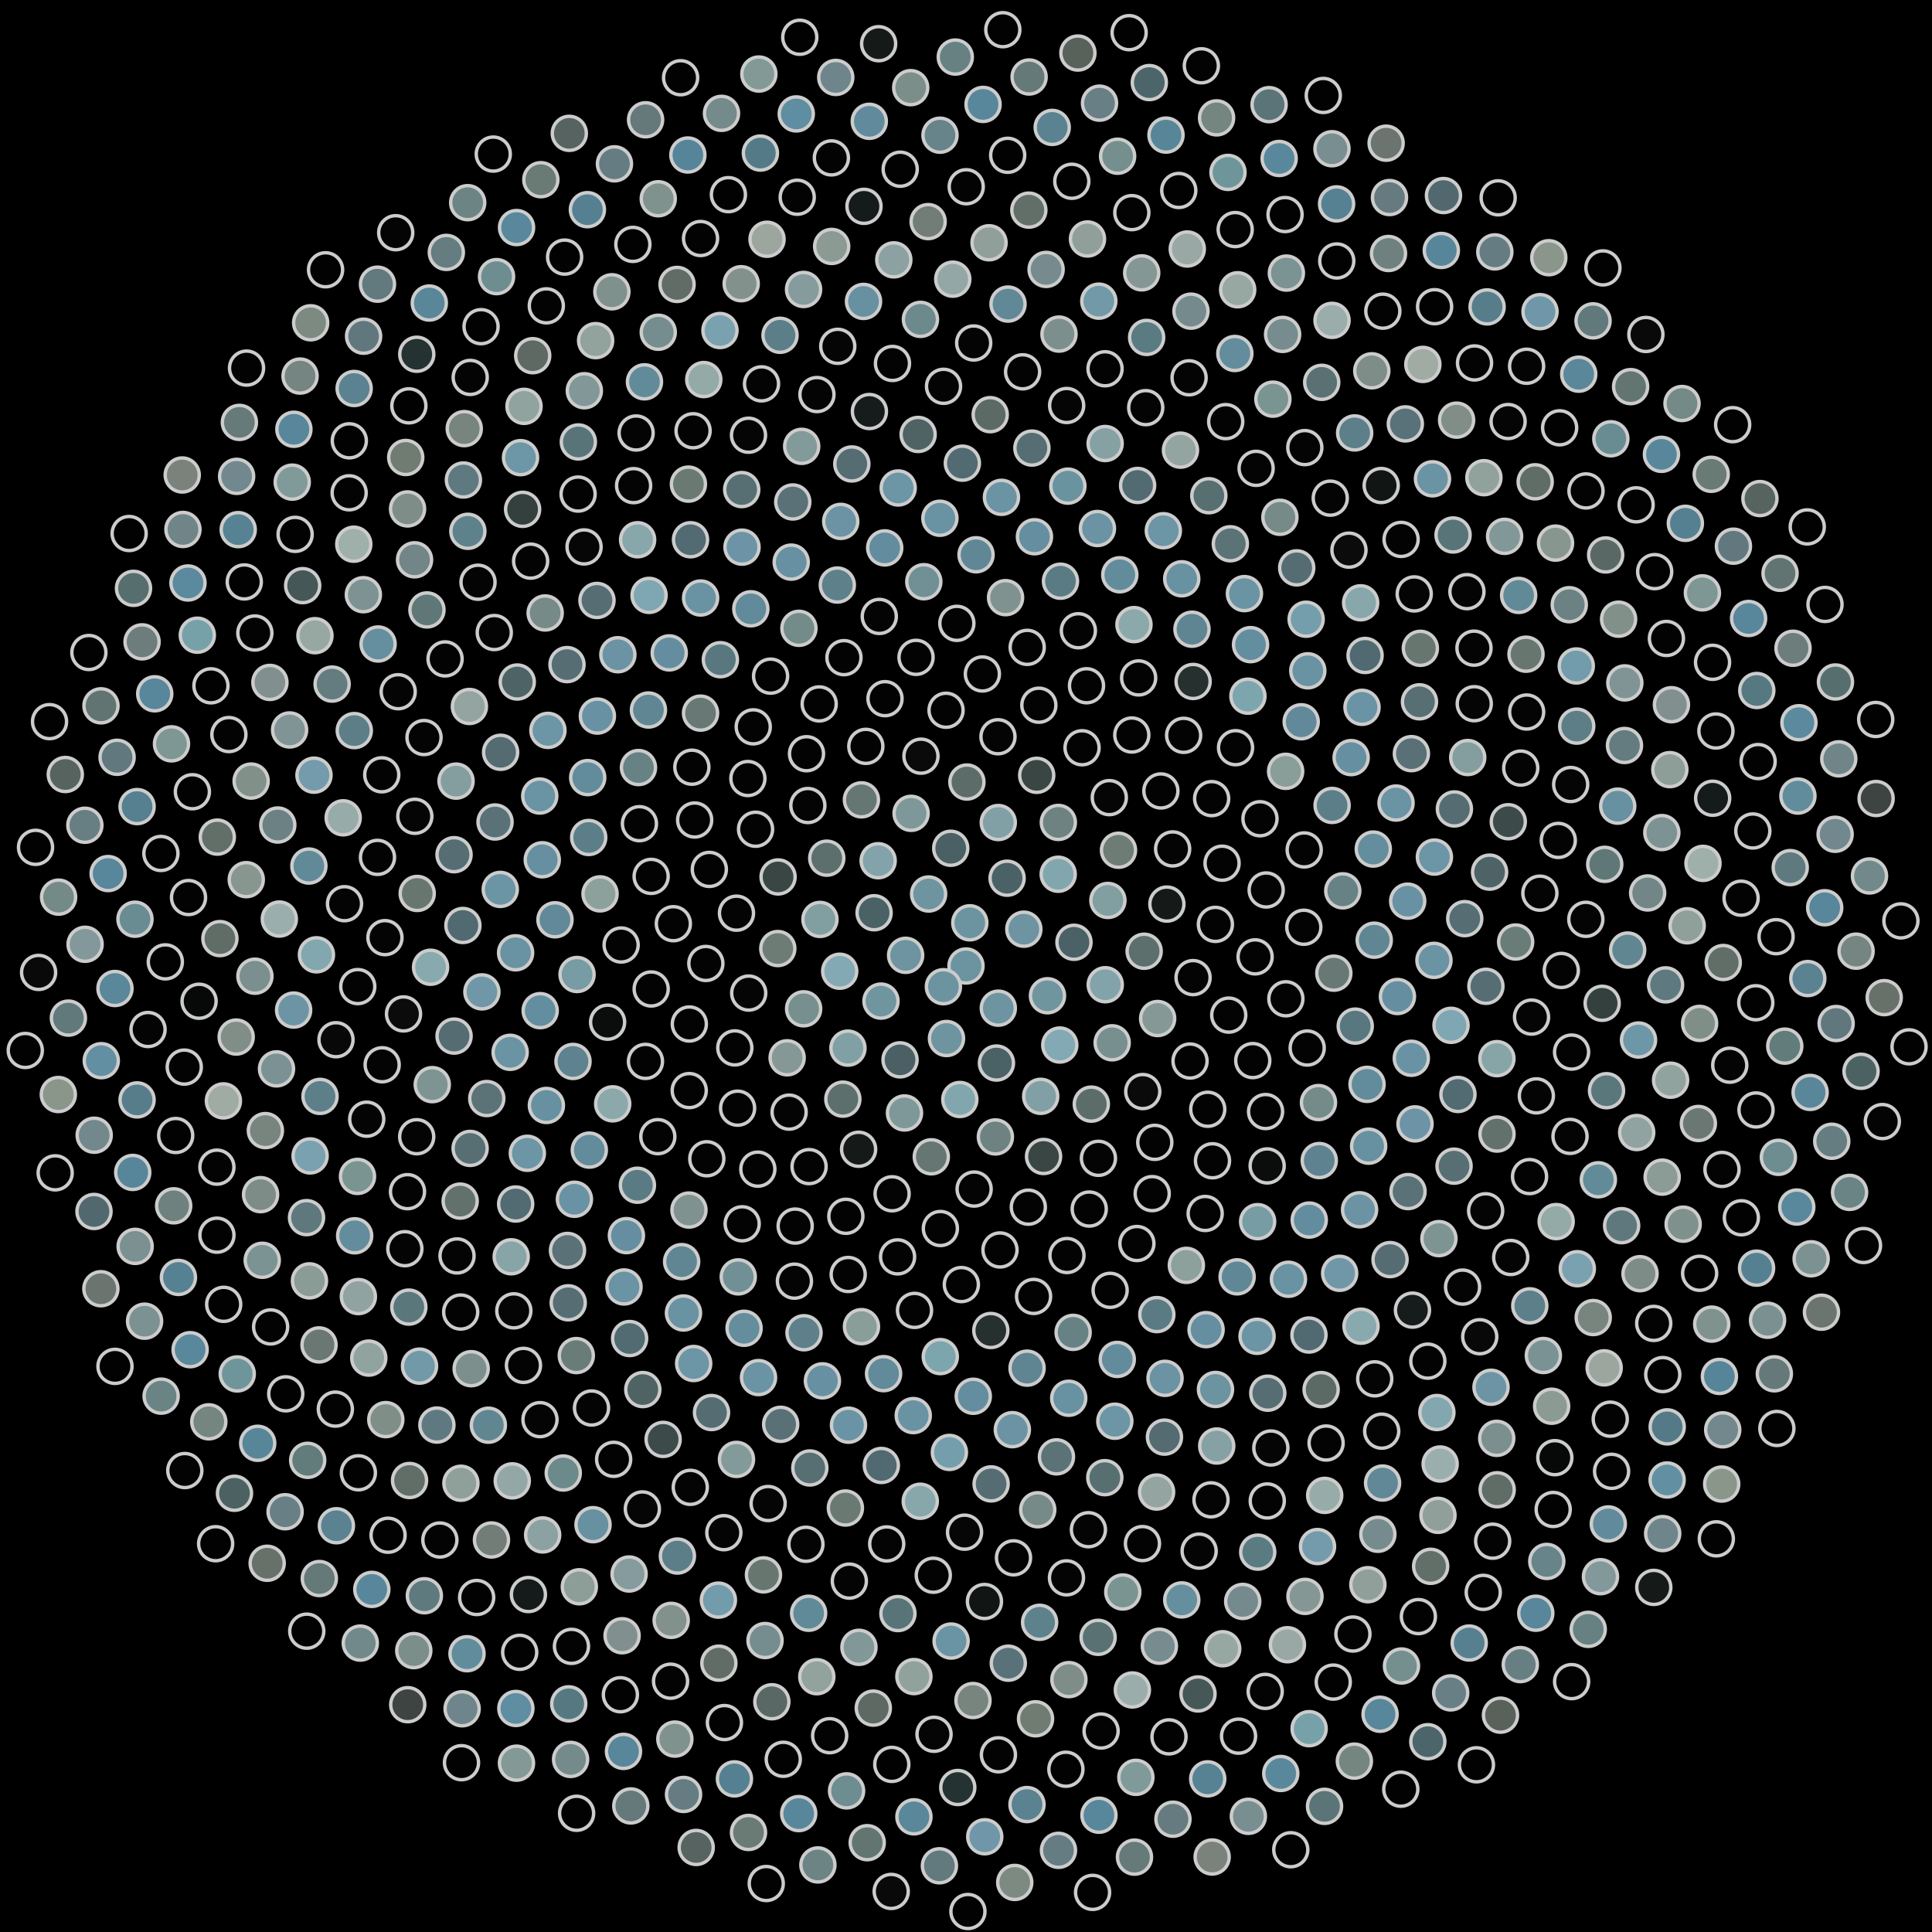 <svg xmlns="http://www.w3.org/2000/svg" width="567.128" height="567.128"><rect width="100%" height="100%" fill="black"/><circle cx="283.56" cy="283.56" r="5" fill="rgb(107,147,160)" stroke="#ccc" stroke-width="1"/><circle cx="276.93" cy="289.64" r="5" fill="rgb(108,148,160)" stroke="#ccc" stroke-width="1"/><circle cx="284.68" cy="270.88" r="5" fill="rgb(108,148,160)" stroke="#ccc" stroke-width="1"/><circle cx="293.05" cy="295.94" r="5" fill="rgb(109,148,160)" stroke="#ccc" stroke-width="1"/><circle cx="265.84" cy="280.43" r="5" fill="rgb(109,148,160)" stroke="#ccc" stroke-width="1"/><circle cx="300.54" cy="272.76" r="5" fill="rgb(109,148,160)" stroke="#ccc" stroke-width="1"/><circle cx="277.84" cy="304.85" r="5" fill="rgb(110,148,160)" stroke="#ccc" stroke-width="1"/><circle cx="272.59" cy="262.43" r="5" fill="rgb(110,148,160)" stroke="#ccc" stroke-width="1"/><circle cx="307.48" cy="292.30" r="5" fill="rgb(111,149,159)" stroke="#ccc" stroke-width="1"/><circle cx="258.61" cy="293.87" r="5" fill="rgb(111,149,159)" stroke="#ccc" stroke-width="1"/><circle cx="295.63" cy="257.79" r="5" fill="rgb(74,97,101)" stroke="#ccc" stroke-width="1"/><circle cx="292.50" cy="312.05" r="5" fill="rgb(74,97,101)" stroke="#ccc" stroke-width="1"/><circle cx="256.59" cy="267.93" r="5" fill="rgb(74,97,101)" stroke="#ccc" stroke-width="1"/><circle cx="315.26" cy="276.60" r="5" fill="rgb(74,97,101)" stroke="#ccc" stroke-width="1"/><circle cx="264.20" cy="311.11" r="5" fill="rgb(74,96,100)" stroke="#ccc" stroke-width="1"/><circle cx="279.08" cy="249.00" r="5" fill="rgb(74,96,100)" stroke="#ccc" stroke-width="1"/><circle cx="311.09" cy="306.76" r="5" fill="rgb(130,169,180)" stroke="#ccc" stroke-width="1"/><circle cx="246.49" cy="285.10" r="5" fill="rgb(130,169,180)" stroke="#ccc" stroke-width="1"/><circle cx="310.63" cy="256.63" r="5" fill="rgb(130,166,174)" stroke="#ccc" stroke-width="1"/><circle cx="281.75" cy="322.75" r="5" fill="rgb(130,166,174)" stroke="#ccc" stroke-width="1"/><circle cx="257.78" cy="252.66" r="5" fill="rgb(130,163,170)" stroke="#ccc" stroke-width="1"/><circle cx="324.44" cy="289.06" r="5" fill="rgb(130,163,170)" stroke="#ccc" stroke-width="1"/><circle cx="248.91" cy="307.67" r="5" fill="rgb(129,160,165)" stroke="#ccc" stroke-width="1"/><circle cx="293.04" cy="241.45" r="5" fill="rgb(129,160,165)" stroke="#ccc" stroke-width="1"/><circle cx="305.49" cy="321.82" r="5" fill="rgb(129,160,165)" stroke="#ccc" stroke-width="1"/><circle cx="240.69" cy="269.89" r="5" fill="rgb(129,158,161)" stroke="#ccc" stroke-width="1"/><circle cx="325.22" cy="264.32" r="5" fill="rgb(129,158,161)" stroke="#ccc" stroke-width="1"/><circle cx="265.51" cy="326.70" r="5" fill="rgb(126,152,154)" stroke="#ccc" stroke-width="1"/><circle cx="267.45" cy="238.75" r="5" fill="rgb(126,152,154)" stroke="#ccc" stroke-width="1"/><circle cx="326.47" cy="306.11" r="5" fill="rgb(119,143,143)" stroke="#ccc" stroke-width="1"/><circle cx="235.90" cy="296.13" r="5" fill="rgb(119,143,143)" stroke="#ccc" stroke-width="1"/><circle cx="310.67" cy="241.42" r="5" fill="rgb(109,130,129)" stroke="#ccc" stroke-width="1"/><circle cx="292.19" cy="333.74" r="5" fill="rgb(109,130,129)" stroke="#ccc" stroke-width="1"/><circle cx="242.69" cy="251.91" r="5" fill="rgb(93,111,108)" stroke="#ccc" stroke-width="1"/><circle cx="335.86" cy="279.23" r="5" fill="rgb(93,111,108)" stroke="#ccc" stroke-width="1"/><circle cx="247.41" cy="322.65" r="5" fill="rgb(93,111,108)" stroke="#ccc" stroke-width="1"/><circle cx="283.83" cy="229.56" r="5" fill="rgb(92,109,105)" stroke="#ccc" stroke-width="1"/><circle cx="320.35" cy="324.11" r="5" fill="rgb(92,109,105)" stroke="#ccc" stroke-width="1"/><circle cx="228.32" cy="278.44" r="5" fill="rgb(110,124,118)" stroke="#ccc" stroke-width="1"/><circle cx="328.33" cy="249.58" r="5" fill="rgb(110,124,118)" stroke="#ccc" stroke-width="1"/><circle cx="273.38" cy="339.57" r="5" fill="rgb(101,118,115)" stroke="#ccc" stroke-width="1"/><circle cx="252.87" cy="234.79" r="5" fill="rgb(101,118,115)" stroke="#ccc" stroke-width="1"/><circle cx="339.82" cy="298.98" r="5" fill="rgb(133,152,150)" stroke="#ccc" stroke-width="1"/><circle cx="231.06" cy="310.51" r="5" fill="rgb(133,152,150)" stroke="#ccc" stroke-width="1"/><circle cx="304.32" cy="227.59" r="5" fill="rgb(57,70,68)" stroke="#ccc" stroke-width="1"/><circle cx="306.33" cy="339.48" r="5" fill="rgb(57,70,68)" stroke="#ccc" stroke-width="1"/><circle cx="228.40" cy="257.42" r="5" fill="rgb(57,70,68)" stroke="#ccc" stroke-width="1"/><circle cx="342.53" cy="265.39" r="5" fill="rgb(21,26,24)" stroke="#ccc" stroke-width="1"/><circle cx="252.04" cy="337.36" r="5" fill="rgb(21,26,24)" stroke="#ccc" stroke-width="1"/><circle cx="270.34" cy="221.97" r="5" fill="rgb(9,10,9)" stroke="#ccc" stroke-width="1"/><circle cx="335.45" cy="320.42" r="5" fill="rgb(9,10,9)" stroke="#ccc" stroke-width="1"/><circle cx="219.78" cy="291.51" r="5" fill="rgb(5,5,5)" stroke="#ccc" stroke-width="1"/><circle cx="325.63" cy="234.14" r="5" fill="rgb(5,5,5)" stroke="#ccc" stroke-width="1"/><circle cx="285.95" cy="349.04" r="5" fill="rgb(4,4,4)" stroke="#ccc" stroke-width="1"/><circle cx="237.14" cy="236.46" r="5" fill="rgb(4,4,4)" stroke="#ccc" stroke-width="1"/><circle cx="350.22" cy="286.97" r="5" fill="rgb(4,4,4)" stroke="#ccc" stroke-width="1"/><circle cx="231.64" cy="326.46" r="5" fill="rgb(4,4,4)" stroke="#ccc" stroke-width="1"/><circle cx="292.95" cy="216.27" r="5" fill="rgb(4,4,4)" stroke="#ccc" stroke-width="1"/><circle cx="322.44" cy="340.02" r="5" fill="rgb(4,4,4)" stroke="#ccc" stroke-width="1"/><circle cx="216.19" cy="268.06" r="5" fill="rgb(4,4,4)" stroke="#ccc" stroke-width="1"/><circle cx="344.22" cy="249.20" r="5" fill="rgb(4,4,4)" stroke="#ccc" stroke-width="1"/><circle cx="261.87" cy="350.43" r="5" fill="rgb(4,4,4)" stroke="#ccc" stroke-width="1"/><circle cx="254.16" cy="219.09" r="5" fill="rgb(3,3,3)" stroke="#ccc" stroke-width="1"/><circle cx="349.33" cy="311.46" r="5" fill="rgb(3,3,3)" stroke="#ccc" stroke-width="1"/><circle cx="215.70" cy="307.60" r="5" fill="rgb(3,3,3)" stroke="#ccc" stroke-width="1"/><circle cx="317.63" cy="219.50" r="5" fill="rgb(3,3,3)" stroke="#ccc" stroke-width="1"/><circle cx="301.86" cy="354.36" r="5" fill="rgb(3,3,3)" stroke="#ccc" stroke-width="1"/><circle cx="221.79" cy="243.42" r="5" fill="rgb(3,3,3)" stroke="#ccc" stroke-width="1"/><circle cx="356.77" cy="271.35" r="5" fill="rgb(3,3,3)" stroke="#ccc" stroke-width="1"/><circle cx="237.50" cy="342.45" r="5" fill="rgb(3,3,3)" stroke="#ccc" stroke-width="1"/><circle cx="277.71" cy="208.49" r="5" fill="rgb(3,3,3)" stroke="#ccc" stroke-width="1"/><circle cx="338.98" cy="335.33" r="5" fill="rgb(3,3,3)" stroke="#ccc" stroke-width="1"/><circle cx="207.20" cy="282.82" r="5" fill="rgb(3,3,3)" stroke="#ccc" stroke-width="1"/><circle cx="340.77" cy="232.18" r="5" fill="rgb(3,3,3)" stroke="#ccc" stroke-width="1"/><circle cx="276.04" cy="360.62" r="5" fill="rgb(3,3,3)" stroke="#ccc" stroke-width="1"/><circle cx="236.75" cy="221.25" r="5" fill="rgb(3,3,3)" stroke="#ccc" stroke-width="1"/><circle cx="360.69" cy="297.98" r="5" fill="rgb(3,3,3)" stroke="#ccc" stroke-width="1"/><circle cx="216.52" cy="325.30" r="5" fill="rgb(3,3,3)" stroke="#ccc" stroke-width="1"/><circle cx="304.95" cy="207.01" r="5" fill="rgb(3,3,3)" stroke="#ccc" stroke-width="1"/><circle cx="319.74" cy="354.91" r="5" fill="rgb(3,3,3)" stroke="#ccc" stroke-width="1"/><circle cx="208.22" cy="255.21" r="5" fill="rgb(3,3,3)" stroke="#ccc" stroke-width="1"/><circle cx="358.73" cy="253.39" r="5" fill="rgb(3,3,3)" stroke="#ccc" stroke-width="1"/><circle cx="248.30" cy="357.04" r="5" fill="rgb(3,3,3)" stroke="#ccc" stroke-width="1"/><circle cx="259.79" cy="205.09" r="5" fill="rgb(3,3,3)" stroke="#ccc" stroke-width="1"/><circle cx="354.53" cy="325.62" r="5" fill="rgb(3,3,3)" stroke="#ccc" stroke-width="1"/><circle cx="202.35" cy="300.59" r="5" fill="rgb(3,3,3)" stroke="#ccc" stroke-width="1"/><circle cx="332.23" cy="215.76" r="5" fill="rgb(3,3,3)" stroke="#ccc" stroke-width="1"/><circle cx="293.54" cy="366.92" r="5" fill="rgb(3,3,3)" stroke="#ccc" stroke-width="1"/><circle cx="219.54" cy="228.53" r="5" fill="rgb(3,3,3)" stroke="#ccc" stroke-width="1"/><circle cx="368.43" cy="280.88" r="5" fill="rgb(3,3,3)" stroke="#ccc" stroke-width="1"/><circle cx="222.46" cy="343.20" r="5" fill="rgb(3,3,3)" stroke="#ccc" stroke-width="1"/><circle cx="288.37" cy="197.84" r="5" fill="rgb(3,3,3)" stroke="#ccc" stroke-width="1"/><circle cx="338.22" cy="350.38" r="5" fill="rgb(3,3,3)" stroke="#ccc" stroke-width="1"/><circle cx="197.66" cy="271.15" r="5" fill="rgb(3,3,3)" stroke="#ccc" stroke-width="1"/><circle cx="355.67" cy="234.43" r="5" fill="rgb(3,3,3)" stroke="#ccc" stroke-width="1"/><circle cx="263.48" cy="368.95" r="5" fill="rgb(3,3,3)" stroke="#ccc" stroke-width="1"/><circle cx="240.47" cy="206.63" r="5" fill="rgb(3,3,3)" stroke="#ccc" stroke-width="1"/><circle cx="367.74" cy="311.33" r="5" fill="rgb(3,3,3)" stroke="#ccc" stroke-width="1"/><circle cx="202.32" cy="320.14" r="5" fill="rgb(3,3,3)" stroke="#ccc" stroke-width="1"/><circle cx="318.94" cy="201.30" r="5" fill="rgb(3,3,3)" stroke="#ccc" stroke-width="1"/><circle cx="313.20" cy="368.55" r="5" fill="rgb(3,3,3)" stroke="#ccc" stroke-width="1"/><circle cx="203.91" cy="240.71" r="5" fill="rgb(3,3,3)" stroke="#ccc" stroke-width="1"/><circle cx="371.68" cy="261.25" r="5" fill="rgb(3,3,3)" stroke="#ccc" stroke-width="1"/><circle cx="233.42" cy="359.91" r="5" fill="rgb(3,3,3)" stroke="#ccc" stroke-width="1"/><circle cx="268.90" cy="192.96" r="5" fill="rgb(3,3,3)" stroke="#ccc" stroke-width="1"/><circle cx="355.92" cy="340.74" r="5" fill="rgb(3,3,3)" stroke="#ccc" stroke-width="1"/><circle cx="191.15" cy="290.31" r="5" fill="rgb(3,3,3)" stroke="#ccc" stroke-width="1"/><circle cx="347.45" cy="215.85" r="5" fill="rgb(3,3,3)" stroke="#ccc" stroke-width="1"/><circle cx="282.20" cy="377.08" r="5" fill="rgb(3,3,3)" stroke="#ccc" stroke-width="1"/><circle cx="221.11" cy="213.36" r="5" fill="rgb(3,3,3)" stroke="#ccc" stroke-width="1"/><circle cx="377.46" cy="293.19" r="5" fill="rgb(3,3,3)" stroke="#ccc" stroke-width="1"/><circle cx="207.48" cy="340.15" r="5" fill="rgb(3,3,3)" stroke="#ccc" stroke-width="1"/><circle cx="301.53" cy="190.03" r="5" fill="rgb(3,3,3)" stroke="#ccc" stroke-width="1"/><circle cx="333.73" cy="365.03" r="5" fill="rgb(3,3,3)" stroke="#ccc" stroke-width="1"/><circle cx="191.14" cy="257.26" r="5" fill="rgb(3,3,3)" stroke="#ccc" stroke-width="1"/><circle cx="369.86" cy="240.34" r="5" fill="rgb(3,3,3)" stroke="#ccc" stroke-width="1"/><circle cx="248.98" cy="374.12" r="5" fill="rgb(3,3,3)" stroke="#ccc" stroke-width="1"/><circle cx="247.74" cy="193.05" r="5" fill="rgb(3,3,3)" stroke="#ccc" stroke-width="1"/><circle cx="371.50" cy="326.29" r="5" fill="rgb(3,3,3)" stroke="#ccc" stroke-width="1"/><circle cx="189.47" cy="311.57" r="5" fill="rgb(3,3,3)" stroke="#ccc" stroke-width="1"/><circle cx="334.24" cy="199.00" r="5" fill="rgb(3,3,3)" stroke="#ccc" stroke-width="1"/><circle cx="303.40" cy="380.56" r="5" fill="rgb(3,3,3)" stroke="#ccc" stroke-width="1"/><circle cx="203.09" cy="225.21" r="5" fill="rgb(3,3,3)" stroke="#ccc" stroke-width="1"/><circle cx="382.73" cy="272.19" r="5" fill="rgb(3,3,3)" stroke="#ccc" stroke-width="1"/><circle cx="217.86" cy="359.24" r="5" fill="rgb(3,3,3)" stroke="#ccc" stroke-width="1"/><circle cx="280.88" cy="182.98" r="5" fill="rgb(3,3,3)" stroke="#ccc" stroke-width="1"/><circle cx="353.77" cy="356.21" r="5" fill="rgb(3,3,3)" stroke="#ccc" stroke-width="1"/><circle cx="182.33" cy="277.40" r="5" fill="rgb(3,3,3)" stroke="#ccc" stroke-width="1"/><circle cx="362.69" cy="219.48" r="5" fill="rgb(3,3,3)" stroke="#ccc" stroke-width="1"/><circle cx="268.45" cy="384.66" r="5" fill="rgb(3,3,3)" stroke="#ccc" stroke-width="1"/><circle cx="226.20" cy="198.48" r="5" fill="rgb(3,3,3)" stroke="#ccc" stroke-width="1"/><circle cx="383.72" cy="307.64" r="5" fill="rgb(3,3,3)" stroke="#ccc" stroke-width="1"/><circle cx="193.10" cy="333.66" r="5" fill="rgb(3,3,3)" stroke="#ccc" stroke-width="1"/><circle cx="316.55" cy="185.15" r="5" fill="rgb(3,3,3)" stroke="#ccc" stroke-width="1"/><circle cx="325.87" cy="378.77" r="5" fill="rgb(3,3,3)" stroke="#ccc" stroke-width="1"/><circle cx="187.70" cy="241.79" r="5" fill="rgb(3,3,3)" stroke="#ccc" stroke-width="1"/><circle cx="382.84" cy="249.49" r="5" fill="rgb(3,3,3)" stroke="#ccc" stroke-width="1"/><circle cx="233.20" cy="376.08" r="5" fill="rgb(4,4,4)" stroke="#ccc" stroke-width="1"/><circle cx="258.11" cy="180.95" r="5" fill="rgb(4,4,4)" stroke="#ccc" stroke-width="1"/><circle cx="371.97" cy="342.25" r="5" fill="rgb(11,13,12)" stroke="#ccc" stroke-width="1"/><circle cx="178.36" cy="300.06" r="5" fill="rgb(11,13,12)" stroke="#ccc" stroke-width="1"/><circle cx="350.23" cy="200.04" r="5" fill="rgb(38,48,47)" stroke="#ccc" stroke-width="1"/><circle cx="290.85" cy="390.56" r="5" fill="rgb(38,48,47)" stroke="#ccc" stroke-width="1"/><circle cx="205.64" cy="209.33" r="5" fill="rgb(103,120,117)" stroke="#ccc" stroke-width="1"/><circle cx="391.54" cy="285.67" r="5" fill="rgb(103,120,117)" stroke="#ccc" stroke-width="1"/><circle cx="202.24" cy="355.20" r="5" fill="rgb(128,146,143)" stroke="#ccc" stroke-width="1"/><circle cx="295.18" cy="175.44" r="5" fill="rgb(128,146,143)" stroke="#ccc" stroke-width="1"/><circle cx="348.25" cy="371.44" r="5" fill="rgb(141,161,156)" stroke="#ccc" stroke-width="1"/><circle cx="176.14" cy="262.39" r="5" fill="rgb(141,161,156)" stroke="#ccc" stroke-width="1"/><circle cx="377.39" cy="226.42" r="5" fill="rgb(137,157,153)" stroke="#ccc" stroke-width="1"/><circle cx="252.88" cy="389.43" r="5" fill="rgb(137,157,153)" stroke="#ccc" stroke-width="1"/><circle cx="234.52" cy="184.44" r="5" fill="rgb(115,139,137)" stroke="#ccc" stroke-width="1"/><circle cx="387.03" cy="323.65" r="5" fill="rgb(115,139,137)" stroke="#ccc" stroke-width="1"/><circle cx="179.85" cy="324.02" r="5" fill="rgb(139,169,170)" stroke="#ccc" stroke-width="1"/><circle cx="332.87" cy="183.35" r="5" fill="rgb(139,169,170)" stroke="#ccc" stroke-width="1"/><circle cx="315.01" cy="391.11" r="5" fill="rgb(103,130,132)" stroke="#ccc" stroke-width="1"/><circle cx="187.42" cy="225.31" r="5" fill="rgb(103,130,132)" stroke="#ccc" stroke-width="1"/><circle cx="394.16" cy="261.50" r="5" fill="rgb(103,130,132)" stroke="#ccc" stroke-width="1"/><circle cx="216.71" cy="374.82" r="5" fill="rgb(113,144,149)" stroke="#ccc" stroke-width="1"/><circle cx="271.18" cy="170.76" r="5" fill="rgb(113,144,149)" stroke="#ccc" stroke-width="1"/><circle cx="369.17" cy="358.61" r="5" fill="rgb(119,156,163)" stroke="#ccc" stroke-width="1"/><circle cx="169.39" cy="286.06" r="5" fill="rgb(119,156,163)" stroke="#ccc" stroke-width="1"/><circle cx="366.32" cy="204.36" r="5" fill="rgb(124,165,174)" stroke="#ccc" stroke-width="1"/><circle cx="276.02" cy="398.22" r="5" fill="rgb(124,165,174)" stroke="#ccc" stroke-width="1"/><circle cx="211.46" cy="193.65" r="5" fill="rgb(88,119,126)" stroke="#ccc" stroke-width="1"/><circle cx="397.82" cy="301.21" r="5" fill="rgb(88,119,126)" stroke="#ccc" stroke-width="1"/><circle cx="187.11" cy="347.92" r="5" fill="rgb(90,123,131)" stroke="#ccc" stroke-width="1"/><circle cx="311.30" cy="170.61" r="5" fill="rgb(90,123,131)" stroke="#ccc" stroke-width="1"/><circle cx="339.58" cy="385.89" r="5" fill="rgb(90,123,131)" stroke="#ccc" stroke-width="1"/><circle cx="172.81" cy="245.84" r="5" fill="rgb(92,126,136)" stroke="#ccc" stroke-width="1"/><circle cx="391.03" cy="236.43" r="5" fill="rgb(92,126,136)" stroke="#ccc" stroke-width="1"/><circle cx="236.02" cy="391.22" r="5" fill="rgb(93,128,139)" stroke="#ccc" stroke-width="1"/><circle cx="245.79" cy="171.74" r="5" fill="rgb(93,128,139)" stroke="#ccc" stroke-width="1"/><circle cx="387.26" cy="340.67" r="5" fill="rgb(94,130,143)" stroke="#ccc" stroke-width="1"/><circle cx="168.20" cy="311.58" r="5" fill="rgb(94,130,143)" stroke="#ccc" stroke-width="1"/><circle cx="349.90" cy="184.70" r="5" fill="rgb(95,132,146)" stroke="#ccc" stroke-width="1"/><circle cx="301.49" cy="401.61" r="5" fill="rgb(95,132,146)" stroke="#ccc" stroke-width="1"/><circle cx="190.35" cy="208.42" r="5" fill="rgb(96,134,148)" stroke="#ccc" stroke-width="1"/><circle cx="403.40" cy="275.99" r="5" fill="rgb(96,134,148)" stroke="#ccc" stroke-width="1"/><circle cx="200.09" cy="370.34" r="5" fill="rgb(96,134,148)" stroke="#ccc" stroke-width="1"/><circle cx="286.51" cy="162.85" r="5" fill="rgb(96,135,150)" stroke="#ccc" stroke-width="1"/><circle cx="363.15" cy="374.81" r="5" fill="rgb(96,135,150)" stroke="#ccc" stroke-width="1"/><circle cx="162.91" cy="270.00" r="5" fill="rgb(97,137,153)" stroke="#ccc" stroke-width="1"/><circle cx="381.96" cy="211.87" r="5" fill="rgb(97,137,153)" stroke="#ccc" stroke-width="1"/><circle cx="259.37" cy="403.23" r="5" fill="rgb(97,138,154)" stroke="#ccc" stroke-width="1"/><circle cx="220.40" cy="178.71" r="5" fill="rgb(97,138,154)" stroke="#ccc" stroke-width="1"/><circle cx="401.29" cy="318.31" r="5" fill="rgb(98,139,155)" stroke="#ccc" stroke-width="1"/><circle cx="172.99" cy="337.61" r="5" fill="rgb(98,139,155)" stroke="#ccc" stroke-width="1"/><circle cx="328.71" cy="168.72" r="5" fill="rgb(98,140,156)" stroke="#ccc" stroke-width="1"/><circle cx="327.97" cy="399.05" r="5" fill="rgb(98,140,156)" stroke="#ccc" stroke-width="1"/><circle cx="172.52" cy="228.26" r="5" fill="rgb(98,140,156)" stroke="#ccc" stroke-width="1"/><circle cx="403.12" cy="249.24" r="5" fill="rgb(100,141,157)" stroke="#ccc" stroke-width="1"/><circle cx="218.42" cy="389.91" r="5" fill="rgb(100,141,157)" stroke="#ccc" stroke-width="1"/><circle cx="259.70" cy="160.83" r="5" fill="rgb(99,141,158)" stroke="#ccc" stroke-width="1"/><circle cx="384.32" cy="358.14" r="5" fill="rgb(99,141,158)" stroke="#ccc" stroke-width="1"/><circle cx="158.57" cy="296.67" r="5" fill="rgb(99,142,159)" stroke="#ccc" stroke-width="1"/><circle cx="367.09" cy="189.23" r="5" fill="rgb(99,142,159)" stroke="#ccc" stroke-width="1"/><circle cx="285.70" cy="409.87" r="5" fill="rgb(100,142,159)" stroke="#ccc" stroke-width="1"/><circle cx="196.45" cy="191.65" r="5" fill="rgb(100,142,159)" stroke="#ccc" stroke-width="1"/><circle cx="410.21" cy="292.52" r="5" fill="rgb(101,143,160)" stroke="#ccc" stroke-width="1"/><circle cx="183.88" cy="362.71" r="5" fill="rgb(101,143,160)" stroke="#ccc" stroke-width="1"/><circle cx="303.66" cy="157.56" r="5" fill="rgb(101,143,161)" stroke="#ccc" stroke-width="1"/><circle cx="354.04" cy="390.31" r="5" fill="rgb(101,143,161)" stroke="#ccc" stroke-width="1"/><circle cx="159.18" cy="252.38" r="5" fill="rgb(102,144,161)" stroke="#ccc" stroke-width="1"/><circle cx="396.62" cy="222.39" r="5" fill="rgb(102,144,161)" stroke="#ccc" stroke-width="1"/><circle cx="241.42" cy="405.34" r="5" fill="rgb(103,145,162)" stroke="#ccc" stroke-width="1"/><circle cx="232.26" cy="165.01" r="5" fill="rgb(103,145,162)" stroke="#ccc" stroke-width="1"/><circle cx="401.76" cy="336.45" r="5" fill="rgb(103,145,161)" stroke="#ccc" stroke-width="1"/><circle cx="160.39" cy="324.50" r="5" fill="rgb(103,145,161)" stroke="#ccc" stroke-width="1"/><circle cx="346.89" cy="169.90" r="5" fill="rgb(104,145,162)" stroke="#ccc" stroke-width="1"/><circle cx="313.72" cy="410.45" r="5" fill="rgb(104,145,162)" stroke="#ccc" stroke-width="1"/><circle cx="175.36" cy="210.20" r="5" fill="rgb(104,146,163)" stroke="#ccc" stroke-width="1"/><circle cx="413.22" cy="264.53" r="5" fill="rgb(104,146,163)" stroke="#ccc" stroke-width="1"/><circle cx="200.63" cy="385.42" r="5" fill="rgb(105,146,163)" stroke="#ccc" stroke-width="1"/><circle cx="275.90" cy="152.13" r="5" fill="rgb(105,146,163)" stroke="#ccc" stroke-width="1"/><circle cx="378.22" cy="375.52" r="5" fill="rgb(105,146,163)" stroke="#ccc" stroke-width="1"/><circle cx="151.35" cy="279.69" r="5" fill="rgb(105,146,163)" stroke="#ccc" stroke-width="1"/><circle cx="383.90" cy="196.91" r="5" fill="rgb(105,146,163)" stroke="#ccc" stroke-width="1"/><circle cx="268.08" cy="415.54" r="5" fill="rgb(105,147,163)" stroke="#ccc" stroke-width="1"/><circle cx="205.66" cy="175.54" r="5" fill="rgb(105,147,163)" stroke="#ccc" stroke-width="1"/><circle cx="414.28" cy="310.65" r="5" fill="rgb(105,147,164)" stroke="#ccc" stroke-width="1"/><circle cx="168.62" cy="352.04" r="5" fill="rgb(105,147,164)" stroke="#ccc" stroke-width="1"/><circle cx="322.15" cy="155.14" r="5" fill="rgb(107,147,164)" stroke="#ccc" stroke-width="1"/><circle cx="341.99" cy="404.60" r="5" fill="rgb(107,147,164)" stroke="#ccc" stroke-width="1"/><circle cx="158.44" cy="233.67" r="5" fill="rgb(106,147,164)" stroke="#ccc" stroke-width="1"/><circle cx="409.80" cy="235.73" r="5" fill="rgb(106,147,164)" stroke="#ccc" stroke-width="1"/><circle cx="222.66" cy="404.38" r="5" fill="rgb(106,147,164)" stroke="#ccc" stroke-width="1"/><circle cx="246.79" cy="153.05" r="5" fill="rgb(107,147,164)" stroke="#ccc" stroke-width="1"/><circle cx="399.10" cy="355.12" r="5" fill="rgb(107,147,164)" stroke="#ccc" stroke-width="1"/><circle cx="149.75" cy="308.90" r="5" fill="rgb(106,147,164)" stroke="#ccc" stroke-width="1"/><circle cx="365.30" cy="174.25" r="5" fill="rgb(106,147,164)" stroke="#ccc" stroke-width="1"/><circle cx="297.17" cy="419.67" r="5" fill="rgb(107,147,163)" stroke="#ccc" stroke-width="1"/><circle cx="181.37" cy="192.19" r="5" fill="rgb(107,147,163)" stroke="#ccc" stroke-width="1"/><circle cx="420.93" cy="281.91" r="5" fill="rgb(106,147,164)" stroke="#ccc" stroke-width="1"/><circle cx="183.18" cy="377.78" r="5" fill="rgb(106,147,164)" stroke="#ccc" stroke-width="1"/><circle cx="293.97" cy="145.99" r="5" fill="rgb(106,147,164)" stroke="#ccc" stroke-width="1"/><circle cx="369.00" cy="392.27" r="5" fill="rgb(107,148,165)" stroke="#ccc" stroke-width="1"/><circle cx="146.85" cy="261.08" r="5" fill="rgb(107,148,165)" stroke="#ccc" stroke-width="1"/><circle cx="399.81" cy="207.63" r="5" fill="rgb(106,148,165)" stroke="#ccc" stroke-width="1"/><circle cx="249.07" cy="418.36" r="5" fill="rgb(106,148,165)" stroke="#ccc" stroke-width="1"/><circle cx="217.81" cy="160.61" r="5" fill="rgb(108,148,166)" stroke="#ccc" stroke-width="1"/><circle cx="415.37" cy="329.91" r="5" fill="rgb(108,148,166)" stroke="#ccc" stroke-width="1"/><circle cx="154.80" cy="338.54" r="5" fill="rgb(108,149,166)" stroke="#ccc" stroke-width="1"/><circle cx="341.49" cy="155.79" r="5" fill="rgb(108,149,166)" stroke="#ccc" stroke-width="1"/><circle cx="327.25" cy="417.19" r="5" fill="rgb(108,149,166)" stroke="#ccc" stroke-width="1"/><circle cx="160.84" cy="214.40" r="5" fill="rgb(108,149,166)" stroke="#ccc" stroke-width="1"/><circle cx="421.06" cy="251.59" r="5" fill="rgb(108,149,166)" stroke="#ccc" stroke-width="1"/><circle cx="203.62" cy="400.25" r="5" fill="rgb(108,149,166)" stroke="#ccc" stroke-width="1"/><circle cx="263.66" cy="143.24" r="5" fill="rgb(108,149,166)" stroke="#ccc" stroke-width="1"/><circle cx="393.25" cy="373.77" r="5" fill="rgb(111,151,168)" stroke="#ccc" stroke-width="1"/><circle cx="141.46" cy="291.16" r="5" fill="rgb(111,151,168)" stroke="#ccc" stroke-width="1"/><circle cx="383.41" cy="181.77" r="5" fill="rgb(117,158,173)" stroke="#ccc" stroke-width="1"/><circle cx="278.69" cy="426.35" r="5" fill="rgb(117,158,173)" stroke="#ccc" stroke-width="1"/><circle cx="190.53" cy="174.77" r="5" fill="rgb(127,166,179)" stroke="#ccc" stroke-width="1"/><circle cx="425.94" cy="300.98" r="5" fill="rgb(127,166,179)" stroke="#ccc" stroke-width="1"/><circle cx="166.59" cy="367.06" r="5" fill="rgb(89,113,119)" stroke="#ccc" stroke-width="1"/><circle cx="313.47" cy="142.70" r="5" fill="rgb(106,147,160)" stroke="#ccc" stroke-width="1"/><circle cx="356.80" cy="407.87" r="5" fill="rgb(107,147,160)" stroke="#ccc" stroke-width="1"/><circle cx="145.32" cy="241.29" r="5" fill="rgb(89,113,119)" stroke="#ccc" stroke-width="1"/><circle cx="414.31" cy="221.23" r="5" fill="rgb(89,112,118)" stroke="#ccc" stroke-width="1"/><circle cx="229.16" cy="418.10" r="5" fill="rgb(89,112,118)" stroke="#ccc" stroke-width="1"/><circle cx="232.71" cy="147.35" r="5" fill="rgb(90,114,119)" stroke="#ccc" stroke-width="1"/><circle cx="413.32" cy="349.78" r="5" fill="rgb(90,114,119)" stroke="#ccc" stroke-width="1"/><circle cx="142.89" cy="322.47" r="5" fill="rgb(91,114,119)" stroke="#ccc" stroke-width="1"/><circle cx="361.16" cy="159.62" r="5" fill="rgb(91,114,119)" stroke="#ccc" stroke-width="1"/><circle cx="310.12" cy="427.65" r="5" fill="rgb(91,114,119)" stroke="#ccc" stroke-width="1"/><circle cx="166.44" cy="195.09" r="5" fill="rgb(85,109,115)" stroke="#ccc" stroke-width="1"/><circle cx="429.97" cy="269.66" r="5" fill="rgb(85,109,115)" stroke="#ccc" stroke-width="1"/><circle cx="184.82" cy="392.92" r="5" fill="rgb(82,106,113)" stroke="#ccc" stroke-width="1"/><circle cx="282.50" cy="135.96" r="5" fill="rgb(82,106,113)" stroke="#ccc" stroke-width="1"/><circle cx="384.24" cy="391.89" r="5" fill="rgb(81,105,112)" stroke="#ccc" stroke-width="1"/><circle cx="135.88" cy="271.67" r="5" fill="rgb(81,105,112)" stroke="#ccc" stroke-width="1"/><circle cx="400.71" cy="192.41" r="5" fill="rgb(81,105,112)" stroke="#ccc" stroke-width="1"/><circle cx="258.71" cy="430.18" r="5" fill="rgb(81,105,112)" stroke="#ccc" stroke-width="1"/><circle cx="202.70" cy="158.44" r="5" fill="rgb(82,106,113)" stroke="#ccc" stroke-width="1"/><circle cx="427.97" cy="321.27" r="5" fill="rgb(82,106,113)" stroke="#ccc" stroke-width="1"/><circle cx="151.37" cy="353.43" r="5" fill="rgb(82,106,113)" stroke="#ccc" stroke-width="1"/><circle cx="333.94" cy="142.50" r="5" fill="rgb(82,106,113)" stroke="#ccc" stroke-width="1"/><circle cx="341.82" cy="421.86" r="5" fill="rgb(83,107,113)" stroke="#ccc" stroke-width="1"/><circle cx="146.95" cy="220.83" r="5" fill="rgb(83,107,113)" stroke="#ccc" stroke-width="1"/><circle cx="426.93" cy="237.46" r="5" fill="rgb(84,108,114)" stroke="#ccc" stroke-width="1"/><circle cx="208.86" cy="414.64" r="5" fill="rgb(84,108,114)" stroke="#ccc" stroke-width="1"/><circle cx="250.05" cy="136.19" r="5" fill="rgb(84,108,114)" stroke="#ccc" stroke-width="1"/><circle cx="408.04" cy="369.75" r="5" fill="rgb(84,108,114)" stroke="#ccc" stroke-width="1"/><circle cx="133.29" cy="304.14" r="5" fill="rgb(85,109,114)" stroke="#ccc" stroke-width="1"/><circle cx="380.64" cy="166.69" r="5" fill="rgb(85,109,114)" stroke="#ccc" stroke-width="1"/><circle cx="290.94" cy="435.59" r="5" fill="rgb(85,109,114)" stroke="#ccc" stroke-width="1"/><circle cx="175.24" cy="176.26" r="5" fill="rgb(85,109,115)" stroke="#ccc" stroke-width="1"/><circle cx="436.18" cy="289.52" r="5" fill="rgb(85,109,115)" stroke="#ccc" stroke-width="1"/><circle cx="166.80" cy="382.43" r="5" fill="rgb(86,110,115)" stroke="#ccc" stroke-width="1"/><circle cx="302.91" cy="131.53" r="5" fill="rgb(86,110,115)" stroke="#ccc" stroke-width="1"/><circle cx="372.15" cy="408.96" r="5" fill="rgb(86,110,115)" stroke="#ccc" stroke-width="1"/><circle cx="133.28" cy="250.89" r="5" fill="rgb(86,110,115)" stroke="#ccc" stroke-width="1"/><circle cx="416.68" cy="206.01" r="5" fill="rgb(87,110,115)" stroke="#ccc" stroke-width="1"/><circle cx="237.72" cy="430.91" r="5" fill="rgb(87,110,115)" stroke="#ccc" stroke-width="1"/><circle cx="217.72" cy="143.71" r="5" fill="rgb(87,111,115)" stroke="#ccc" stroke-width="1"/><circle cx="426.83" cy="342.32" r="5" fill="rgb(87,111,115)" stroke="#ccc" stroke-width="1"/><circle cx="138.00" cy="337.11" r="5" fill="rgb(87,111,115)" stroke="#ccc" stroke-width="1"/><circle cx="354.85" cy="145.52" r="5" fill="rgb(88,111,114)" stroke="#ccc" stroke-width="1"/><circle cx="324.31" cy="433.76" r="5" fill="rgb(88,111,114)" stroke="#ccc" stroke-width="1"/><circle cx="151.84" cy="200.20" r="5" fill="rgb(78,99,101)" stroke="#ccc" stroke-width="1"/><circle cx="437.26" cy="256.01" r="5" fill="rgb(78,99,101)" stroke="#ccc" stroke-width="1"/><circle cx="188.69" cy="407.90" r="5" fill="rgb(79,98,100)" stroke="#ccc" stroke-width="1"/><circle cx="269.51" cy="127.53" r="5" fill="rgb(79,98,100)" stroke="#ccc" stroke-width="1"/><circle cx="399.52" cy="389.30" r="5" fill="rgb(136,169,174)" stroke="#ccc" stroke-width="1"/><circle cx="126.39" cy="283.93" r="5" fill="rgb(136,169,174)" stroke="#ccc" stroke-width="1"/><circle cx="399.41" cy="176.95" r="5" fill="rgb(135,167,171)" stroke="#ccc" stroke-width="1"/><circle cx="270.14" cy="440.68" r="5" fill="rgb(135,167,171)" stroke="#ccc" stroke-width="1"/><circle cx="187.17" cy="158.44" r="5" fill="rgb(135,167,171)" stroke="#ccc" stroke-width="1"/><circle cx="439.41" cy="310.76" r="5" fill="rgb(135,164,167)" stroke="#ccc" stroke-width="1"/><circle cx="150.06" cy="368.92" r="5" fill="rgb(135,164,167)" stroke="#ccc" stroke-width="1"/><circle cx="324.41" cy="130.19" r="5" fill="rgb(134,161,163)" stroke="#ccc" stroke-width="1"/><circle cx="357.16" cy="424.47" r="5" fill="rgb(134,161,163)" stroke="#ccc" stroke-width="1"/><circle cx="133.87" cy="229.29" r="5" fill="rgb(132,158,159)" stroke="#ccc" stroke-width="1"/><circle cx="430.84" cy="222.37" r="5" fill="rgb(132,158,159)" stroke="#ccc" stroke-width="1"/><circle cx="216.19" cy="428.40" r="5" fill="rgb(131,154,154)" stroke="#ccc" stroke-width="1"/><circle cx="235.33" cy="131.02" r="5" fill="rgb(131,154,154)" stroke="#ccc" stroke-width="1"/><circle cx="422.39" cy="363.59" r="5" fill="rgb(126,148,146)" stroke="#ccc" stroke-width="1"/><circle cx="126.89" cy="318.39" r="5" fill="rgb(126,148,146)" stroke="#ccc" stroke-width="1"/><circle cx="375.71" cy="151.85" r="5" fill="rgb(118,138,135)" stroke="#ccc" stroke-width="1"/><circle cx="304.62" cy="443.18" r="5" fill="rgb(118,138,135)" stroke="#ccc" stroke-width="1"/><circle cx="160.03" cy="179.93" r="5" fill="rgb(118,138,135)" stroke="#ccc" stroke-width="1"/><circle cx="444.91" cy="276.52" r="5" fill="rgb(106,124,120)" stroke="#ccc" stroke-width="1"/><circle cx="169.17" cy="397.92" r="5" fill="rgb(106,124,120)" stroke="#ccc" stroke-width="1"/><circle cx="290.67" cy="121.72" r="5" fill="rgb(91,106,101)" stroke="#ccc" stroke-width="1"/><circle cx="387.81" cy="407.90" r="5" fill="rgb(91,106,101)" stroke="#ccc" stroke-width="1"/><circle cx="122.47" cy="262.27" r="5" fill="rgb(103,119,112)" stroke="#ccc" stroke-width="1"/><circle cx="416.94" cy="190.31" r="5" fill="rgb(103,119,112)" stroke="#ccc" stroke-width="1"/><circle cx="248.16" cy="442.67" r="5" fill="rgb(106,122,115)" stroke="#ccc" stroke-width="1"/><circle cx="202.08" cy="142.11" r="5" fill="rgb(106,122,115)" stroke="#ccc" stroke-width="1"/><circle cx="439.44" cy="332.90" r="5" fill="rgb(98,113,107)" stroke="#ccc" stroke-width="1"/><circle cx="135.08" cy="352.58" r="5" fill="rgb(98,113,107)" stroke="#ccc" stroke-width="1"/><circle cx="346.52" cy="132.14" r="5" fill="rgb(148,164,160)" stroke="#ccc" stroke-width="1"/><circle cx="339.51" cy="437.98" r="5" fill="rgb(148,164,160)" stroke="#ccc" stroke-width="1"/><circle cx="137.79" cy="207.38" r="5" fill="rgb(148,164,160)" stroke="#ccc" stroke-width="1"/><circle cx="442.75" cy="241.21" r="5" fill="rgb(60,75,74)" stroke="#ccc" stroke-width="1"/><circle cx="194.66" cy="422.53" r="5" fill="rgb(60,75,74)" stroke="#ccc" stroke-width="1"/><circle cx="255.21" cy="120.80" r="5" fill="rgb(21,28,27)" stroke="#ccc" stroke-width="1"/><circle cx="414.62" cy="384.58" r="5" fill="rgb(21,28,27)" stroke="#ccc" stroke-width="1"/><circle cx="118.45" cy="297.63" r="5" fill="rgb(10,11,10)" stroke="#ccc" stroke-width="1"/><circle cx="395.98" cy="161.49" r="5" fill="rgb(10,11,10)" stroke="#ccc" stroke-width="1"/><circle cx="283.14" cy="449.76" r="5" fill="rgb(6,6,6)" stroke="#ccc" stroke-width="1"/><circle cx="171.45" cy="160.55" r="5" fill="rgb(6,6,6)" stroke="#ccc" stroke-width="1"/><circle cx="449.57" cy="298.56" r="5" fill="rgb(5,5,5)" stroke="#ccc" stroke-width="1"/><circle cx="150.83" cy="384.79" r="5" fill="rgb(5,5,5)" stroke="#ccc" stroke-width="1"/><circle cx="313.11" cy="119.03" r="5" fill="rgb(5,5,5)" stroke="#ccc" stroke-width="1"/><circle cx="373.05" cy="425.05" r="5" fill="rgb(5,5,5)" stroke="#ccc" stroke-width="1"/><circle cx="121.77" cy="239.62" r="5" fill="rgb(5,5,5)" stroke="#ccc" stroke-width="1"/><circle cx="432.76" cy="206.57" r="5" fill="rgb(5,5,5)" stroke="#ccc" stroke-width="1"/><circle cx="225.48" cy="441.35" r="5" fill="rgb(5,5,5)" stroke="#ccc" stroke-width="1"/><circle cx="219.72" cy="127.76" r="5" fill="rgb(5,5,5)" stroke="#ccc" stroke-width="1"/><circle cx="436.10" cy="355.42" r="5" fill="rgb(4,4,4)" stroke="#ccc" stroke-width="1"/><circle cx="122.32" cy="333.68" r="5" fill="rgb(4,4,4)" stroke="#ccc" stroke-width="1"/><circle cx="368.73" cy="137.48" r="5" fill="rgb(4,4,4)" stroke="#ccc" stroke-width="1"/><circle cx="319.50" cy="449.04" r="5" fill="rgb(4,4,4)" stroke="#ccc" stroke-width="1"/><circle cx="145.09" cy="185.68" r="5" fill="rgb(4,4,4)" stroke="#ccc" stroke-width="1"/><circle cx="452.02" cy="262.18" r="5" fill="rgb(4,4,4)" stroke="#ccc" stroke-width="1"/><circle cx="173.64" cy="413.31" r="5" fill="rgb(4,4,4)" stroke="#ccc" stroke-width="1"/><circle cx="276.97" cy="113.40" r="5" fill="rgb(4,4,4)" stroke="#ccc" stroke-width="1"/><circle cx="403.54" cy="404.75" r="5" fill="rgb(4,4,4)" stroke="#ccc" stroke-width="1"/><circle cx="113.00" cy="275.24" r="5" fill="rgb(4,4,4)" stroke="#ccc" stroke-width="1"/><circle cx="415.14" cy="174.34" r="5" fill="rgb(4,4,4)" stroke="#ccc" stroke-width="1"/><circle cx="260.29" cy="453.21" r="5" fill="rgb(4,4,4)" stroke="#ccc" stroke-width="1"/><circle cx="185.99" cy="142.56" r="5" fill="rgb(4,4,4)" stroke="#ccc" stroke-width="1"/><circle cx="450.99" cy="321.68" r="5" fill="rgb(4,4,4)" stroke="#ccc" stroke-width="1"/><circle cx="134.16" cy="368.67" r="5" fill="rgb(4,4,4)" stroke="#ccc" stroke-width="1"/><circle cx="336.32" cy="119.66" r="5" fill="rgb(4,4,4)" stroke="#ccc" stroke-width="1"/><circle cx="355.48" cy="440.27" r="5" fill="rgb(4,4,4)" stroke="#ccc" stroke-width="1"/><circle cx="124.47" cy="216.50" r="5" fill="rgb(4,4,4)" stroke="#ccc" stroke-width="1"/><circle cx="446.40" cy="225.47" r="5" fill="rgb(4,4,4)" stroke="#ccc" stroke-width="1"/><circle cx="202.63" cy="436.60" r="5" fill="rgb(4,4,4)" stroke="#ccc" stroke-width="1"/><circle cx="239.81" cy="115.82" r="5" fill="rgb(4,4,4)" stroke="#ccc" stroke-width="1"/><circle cx="429.33" cy="377.82" r="5" fill="rgb(4,4,4)" stroke="#ccc" stroke-width="1"/><circle cx="112.18" cy="312.56" r="5" fill="rgb(4,4,4)" stroke="#ccc" stroke-width="1"/><circle cx="390.49" cy="146.23" r="5" fill="rgb(4,4,4)" stroke="#ccc" stroke-width="1"/><circle cx="297.51" cy="457.29" r="5" fill="rgb(3,3,3)" stroke="#ccc" stroke-width="1"/><circle cx="155.76" cy="164.72" r="5" fill="rgb(3,3,3)" stroke="#ccc" stroke-width="1"/><circle cx="458.31" cy="284.87" r="5" fill="rgb(3,3,3)" stroke="#ccc" stroke-width="1"/><circle cx="153.66" cy="400.80" r="5" fill="rgb(3,3,3)" stroke="#ccc" stroke-width="1"/><circle cx="300.18" cy="109.14" r="5" fill="rgb(3,3,3)" stroke="#ccc" stroke-width="1"/><circle cx="389.27" cy="423.59" r="5" fill="rgb(3,3,3)" stroke="#ccc" stroke-width="1"/><circle cx="110.81" cy="251.68" r="5" fill="rgb(3,3,3)" stroke="#ccc" stroke-width="1"/><circle cx="432.68" cy="190.26" r="5" fill="rgb(4,4,4)" stroke="#ccc" stroke-width="1"/><circle cx="236.57" cy="453.31" r="5" fill="rgb(4,4,4)" stroke="#ccc" stroke-width="1"/><circle cx="203.45" cy="126.45" r="5" fill="rgb(3,3,3)" stroke="#ccc" stroke-width="1"/><circle cx="448.99" cy="345.38" r="5" fill="rgb(3,3,3)" stroke="#ccc" stroke-width="1"/><circle cx="119.62" cy="349.81" r="5" fill="rgb(3,3,3)" stroke="#ccc" stroke-width="1"/><circle cx="359.80" cy="123.77" r="5" fill="rgb(3,3,3)" stroke="#ccc" stroke-width="1"/><circle cx="335.36" cy="453.11" r="5" fill="rgb(3,3,3)" stroke="#ccc" stroke-width="1"/><circle cx="130.65" cy="193.42" r="5" fill="rgb(3,3,3)" stroke="#ccc" stroke-width="1"/><circle cx="457.43" cy="246.70" r="5" fill="rgb(3,3,3)" stroke="#ccc" stroke-width="1"/><circle cx="180.13" cy="428.38" r="5" fill="rgb(3,3,3)" stroke="#ccc" stroke-width="1"/><circle cx="261.98" cy="106.69" r="5" fill="rgb(3,3,3)" stroke="#ccc" stroke-width="1"/><circle cx="419.13" cy="399.56" r="5" fill="rgb(3,3,3)" stroke="#ccc" stroke-width="1"/><circle cx="105.02" cy="289.61" r="5" fill="rgb(3,3,3)" stroke="#ccc" stroke-width="1"/><circle cx="411.29" cy="158.34" r="5" fill="rgb(3,3,3)" stroke="#ccc" stroke-width="1"/><circle cx="273.96" cy="462.40" r="5" fill="rgb(3,3,3)" stroke="#ccc" stroke-width="1"/><circle cx="169.70" cy="145.03" r="5" fill="rgb(3,3,3)" stroke="#ccc" stroke-width="1"/><circle cx="461.33" cy="308.83" r="5" fill="rgb(3,3,3)" stroke="#ccc" stroke-width="1"/><circle cx="135.23" cy="385.14" r="5" fill="rgb(3,3,3)" stroke="#ccc" stroke-width="1"/><circle cx="324.38" cy="108.25" r="5" fill="rgb(3,3,3)" stroke="#ccc" stroke-width="1"/><circle cx="372.00" cy="440.60" r="5" fill="rgb(3,3,3)" stroke="#ccc" stroke-width="1"/><circle cx="112.06" cy="227.44" r="5" fill="rgb(3,3,3)" stroke="#ccc" stroke-width="1"/><circle cx="448.14" cy="209.01" r="5" fill="rgb(4,4,4)" stroke="#ccc" stroke-width="1"/><circle cx="212.48" cy="449.91" r="5" fill="rgb(4,4,4)" stroke="#ccc" stroke-width="1"/><circle cx="223.54" cy="112.68" r="5" fill="rgb(4,4,4)" stroke="#ccc" stroke-width="1"/><circle cx="443.46" cy="369.13" r="5" fill="rgb(4,4,4)" stroke="#ccc" stroke-width="1"/><circle cx="107.65" cy="328.53" r="5" fill="rgb(4,4,4)" stroke="#ccc" stroke-width="1"/><circle cx="383.02" cy="131.39" r="5" fill="rgb(4,4,4)" stroke="#ccc" stroke-width="1"/><circle cx="313.06" cy="463.17" r="5" fill="rgb(4,4,4)" stroke="#ccc" stroke-width="1"/><circle cx="140.32" cy="170.91" r="5" fill="rgb(4,4,4)" stroke="#ccc" stroke-width="1"/><circle cx="465.51" cy="269.86" r="5" fill="rgb(4,4,4)" stroke="#ccc" stroke-width="1"/><circle cx="158.51" cy="416.73" r="5" fill="rgb(4,4,4)" stroke="#ccc" stroke-width="1"/><circle cx="285.82" cy="100.68" r="5" fill="rgb(4,4,4)" stroke="#ccc" stroke-width="1"/><circle cx="405.59" cy="420.11" r="5" fill="rgb(4,4,4)" stroke="#ccc" stroke-width="1"/><circle cx="101.13" cy="265.28" r="5" fill="rgb(4,4,4)" stroke="#ccc" stroke-width="1"/><circle cx="430.61" cy="173.68" r="5" fill="rgb(4,4,4)" stroke="#ccc" stroke-width="1"/><circle cx="249.32" cy="464.13" r="5" fill="rgb(4,4,4)" stroke="#ccc" stroke-width="1"/><circle cx="186.73" cy="127.10" r="5" fill="rgb(4,4,4)" stroke="#ccc" stroke-width="1"/><circle cx="460.87" cy="333.58" r="5" fill="rgb(4,4,4)" stroke="#ccc" stroke-width="1"/><circle cx="118.84" cy="366.55" r="5" fill="rgb(4,4,4)" stroke="#ccc" stroke-width="1"/><circle cx="349.05" cy="110.90" r="5" fill="rgb(4,4,4)" stroke="#ccc" stroke-width="1"/><circle cx="352.00" cy="455.32" r="5" fill="rgb(4,4,4)" stroke="#ccc" stroke-width="1"/><circle cx="116.89" cy="203.05" r="5" fill="rgb(4,4,4)" stroke="#ccc" stroke-width="1"/><circle cx="461.06" cy="230.29" r="5" fill="rgb(5,5,5)" stroke="#ccc" stroke-width="1"/><circle cx="188.56" cy="442.94" r="5" fill="rgb(5,5,5)" stroke="#ccc" stroke-width="1"/><circle cx="245.92" cy="101.66" r="5" fill="rgb(5,5,5)" stroke="#ccc" stroke-width="1"/><circle cx="434.37" cy="392.39" r="5" fill="rgb(7,8,7)" stroke="#ccc" stroke-width="1"/><circle cx="98.63" cy="305.21" r="5" fill="rgb(7,8,7)" stroke="#ccc" stroke-width="1"/><circle cx="405.44" cy="142.52" r="5" fill="rgb(17,22,20)" stroke="#ccc" stroke-width="1"/><circle cx="288.98" cy="470.11" r="5" fill="rgb(17,22,20)" stroke="#ccc" stroke-width="1"/><circle cx="153.41" cy="149.51" r="5" fill="rgb(52,64,62)" stroke="#ccc" stroke-width="1"/><circle cx="470.31" cy="294.51" r="5" fill="rgb(52,64,62)" stroke="#ccc" stroke-width="1"/><circle cx="138.31" cy="401.77" r="5" fill="rgb(125,143,140)" stroke="#ccc" stroke-width="1"/><circle cx="310.86" cy="98.07" r="5" fill="rgb(125,143,140)" stroke="#ccc" stroke-width="1"/><circle cx="388.86" cy="438.96" r="5" fill="rgb(151,171,168)" stroke="#ccc" stroke-width="1"/><circle cx="100.74" cy="240.06" r="5" fill="rgb(151,171,168)" stroke="#ccc" stroke-width="1"/><circle cx="447.95" cy="192.04" r="5" fill="rgb(104,118,112)" stroke="#ccc" stroke-width="1"/><circle cx="224.11" cy="462.29" r="5" fill="rgb(104,118,112)" stroke="#ccc" stroke-width="1"/><circle cx="206.59" cy="111.42" r="5" fill="rgb(147,170,167)" stroke="#ccc" stroke-width="1"/><circle cx="456.80" cy="358.59" r="5" fill="rgb(147,170,167)" stroke="#ccc" stroke-width="1"/><circle cx="104.94" cy="345.33" r="5" fill="rgb(122,148,146)" stroke="#ccc" stroke-width="1"/><circle cx="373.65" cy="117.17" r="5" fill="rgb(122,148,146)" stroke="#ccc" stroke-width="1"/><circle cx="329.59" cy="467.32" r="5" fill="rgb(122,148,146)" stroke="#ccc" stroke-width="1"/><circle cx="125.33" cy="179.04" r="5" fill="rgb(95,119,119)" stroke="#ccc" stroke-width="1"/><circle cx="471.06" cy="253.72" r="5" fill="rgb(95,119,119)" stroke="#ccc" stroke-width="1"/><circle cx="165.34" cy="432.39" r="5" fill="rgb(108,137,139)" stroke="#ccc" stroke-width="1"/><circle cx="270.19" cy="93.75" r="5" fill="rgb(108,137,139)" stroke="#ccc" stroke-width="1"/><circle cx="421.79" cy="414.64" r="5" fill="rgb(130,167,174)" stroke="#ccc" stroke-width="1"/><circle cx="92.89" cy="280.28" r="5" fill="rgb(130,167,174)" stroke="#ccc" stroke-width="1"/><circle cx="426.54" cy="157.04" r="5" fill="rgb(88,116,120)" stroke="#ccc" stroke-width="1"/><circle cx="263.58" cy="473.65" r="5" fill="rgb(88,116,120)" stroke="#ccc" stroke-width="1"/><circle cx="169.77" cy="129.73" r="5" fill="rgb(88,116,120)" stroke="#ccc" stroke-width="1"/><circle cx="471.59" cy="320.17" r="5" fill="rgb(90,119,124)" stroke="#ccc" stroke-width="1"/><circle cx="120.01" cy="383.69" r="5" fill="rgb(90,119,124)" stroke="#ccc" stroke-width="1"/><circle cx="336.59" cy="99.05" r="5" fill="rgb(91,123,130)" stroke="#ccc" stroke-width="1"/><circle cx="369.20" cy="455.62" r="5" fill="rgb(91,123,130)" stroke="#ccc" stroke-width="1"/><circle cx="104.00" cy="214.46" r="5" fill="rgb(93,126,134)" stroke="#ccc" stroke-width="1"/><circle cx="462.84" cy="213.15" r="5" fill="rgb(93,126,134)" stroke="#ccc" stroke-width="1"/><circle cx="198.85" cy="456.77" r="5" fill="rgb(92,126,136)" stroke="#ccc" stroke-width="1"/><circle cx="228.97" cy="98.42" r="5" fill="rgb(92,126,136)" stroke="#ccc" stroke-width="1"/><circle cx="449.06" cy="383.32" r="5" fill="rgb(92,127,137)" stroke="#ccc" stroke-width="1"/><circle cx="93.94" cy="321.84" r="5" fill="rgb(92,127,137)" stroke="#ccc" stroke-width="1"/><circle cx="397.65" cy="127.08" r="5" fill="rgb(92,127,137)" stroke="#ccc" stroke-width="1"/><circle cx="305.17" cy="476.22" r="5" fill="rgb(94,130,140)" stroke="#ccc" stroke-width="1"/><circle cx="137.34" cy="155.96" r="5" fill="rgb(94,130,140)" stroke="#ccc" stroke-width="1"/><circle cx="477.79" cy="278.88" r="5" fill="rgb(96,134,146)" stroke="#ccc" stroke-width="1"/><circle cx="143.36" cy="418.36" r="5" fill="rgb(96,134,146)" stroke="#ccc" stroke-width="1"/><circle cx="295.90" cy="89.26" r="5" fill="rgb(97,136,150)" stroke="#ccc" stroke-width="1"/><circle cx="405.85" cy="435.34" r="5" fill="rgb(97,136,150)" stroke="#ccc" stroke-width="1"/><circle cx="90.67" cy="254.22" r="5" fill="rgb(97,138,153)" stroke="#ccc" stroke-width="1"/><circle cx="445.79" cy="174.78" r="5" fill="rgb(97,138,153)" stroke="#ccc" stroke-width="1"/><circle cx="237.37" cy="473.56" r="5" fill="rgb(97,138,153)" stroke="#ccc" stroke-width="1"/><circle cx="189.18" cy="112.08" r="5" fill="rgb(98,139,154)" stroke="#ccc" stroke-width="1"/><circle cx="469.19" cy="346.32" r="5" fill="rgb(98,139,154)" stroke="#ccc" stroke-width="1"/><circle cx="104.11" cy="362.76" r="5" fill="rgb(99,140,156)" stroke="#ccc" stroke-width="1"/><circle cx="362.48" cy="103.76" r="5" fill="rgb(99,140,156)" stroke="#ccc" stroke-width="1"/><circle cx="346.90" cy="469.64" r="5" fill="rgb(101,142,158)" stroke="#ccc" stroke-width="1"/><circle cx="110.99" cy="189.04" r="5" fill="rgb(101,142,158)" stroke="#ccc" stroke-width="1"/><circle cx="474.87" cy="236.64" r="5" fill="rgb(103,144,160)" stroke="#ccc" stroke-width="1"/><circle cx="174.08" cy="447.56" r="5" fill="rgb(103,144,160)" stroke="#ccc" stroke-width="1"/><circle cx="253.48" cy="88.48" r="5" fill="rgb(103,144,160)" stroke="#ccc" stroke-width="1"/><circle cx="437.68" cy="407.22" r="5" fill="rgb(108,148,164)" stroke="#ccc" stroke-width="1"/><circle cx="86.19" cy="296.50" r="5" fill="rgb(108,148,164)" stroke="#ccc" stroke-width="1"/><circle cx="420.50" cy="140.55" r="5" fill="rgb(106,147,163)" stroke="#ccc" stroke-width="1"/><circle cx="279.19" cy="481.72" r="5" fill="rgb(106,147,163)" stroke="#ccc" stroke-width="1"/><circle cx="152.80" cy="134.34" r="5" fill="rgb(109,150,166)" stroke="#ccc" stroke-width="1"/><circle cx="480.98" cy="305.29" r="5" fill="rgb(109,150,166)" stroke="#ccc" stroke-width="1"/><circle cx="123.15" cy="401.02" r="5" fill="rgb(113,153,168)" stroke="#ccc" stroke-width="1"/><circle cx="322.55" cy="88.40" r="5" fill="rgb(113,153,168)" stroke="#ccc" stroke-width="1"/><circle cx="386.75" cy="453.98" r="5" fill="rgb(115,155,171)" stroke="#ccc" stroke-width="1"/><circle cx="92.17" cy="227.55" r="5" fill="rgb(115,155,171)" stroke="#ccc" stroke-width="1"/><circle cx="462.71" cy="195.49" r="5" fill="rgb(114,155,171)" stroke="#ccc" stroke-width="1"/><circle cx="210.88" cy="469.71" r="5" fill="rgb(114,155,171)" stroke="#ccc" stroke-width="1"/><circle cx="211.34" cy="97.02" r="5" fill="rgb(122,161,176)" stroke="#ccc" stroke-width="1"/><circle cx="463.01" cy="372.42" r="5" fill="rgb(122,161,176)" stroke="#ccc" stroke-width="1"/><circle cx="91.03" cy="339.31" r="5" fill="rgb(122,161,176)" stroke="#ccc" stroke-width="1"/><circle cx="387.98" cy="112.23" r="5" fill="rgb(90,113,116)" stroke="#ccc" stroke-width="1"/><circle cx="322.35" cy="480.63" r="5" fill="rgb(90,113,116)" stroke="#ccc" stroke-width="1"/><circle cx="121.69" cy="164.33" r="5" fill="rgb(114,134,135)" stroke="#ccc" stroke-width="1"/><circle cx="483.66" cy="262.12" r="5" fill="rgb(114,134,135)" stroke="#ccc" stroke-width="1"/><circle cx="150.37" cy="434.70" r="5" fill="rgb(147,167,166)" stroke="#ccc" stroke-width="1"/><circle cx="279.68" cy="81.95" r="5" fill="rgb(147,167,166)" stroke="#ccc" stroke-width="1"/><circle cx="422.75" cy="429.75" r="5" fill="rgb(154,174,173)" stroke="#ccc" stroke-width="1"/><circle cx="81.99" cy="269.78" r="5" fill="rgb(154,174,173)" stroke="#ccc" stroke-width="1"/><circle cx="441.67" cy="157.44" r="5" fill="rgb(129,151,152)" stroke="#ccc" stroke-width="1"/><circle cx="252.14" cy="483.56" r="5" fill="rgb(129,151,152)" stroke="#ccc" stroke-width="1"/><circle cx="171.53" cy="114.70" r="5" fill="rgb(129,151,152)" stroke="#ccc" stroke-width="1"/><circle cx="480.44" cy="332.45" r="5" fill="rgb(144,163,161)" stroke="#ccc" stroke-width="1"/><circle cx="105.20" cy="380.60" r="5" fill="rgb(144,163,161)" stroke="#ccc" stroke-width="1"/><circle cx="349.60" cy="91.34" r="5" fill="rgb(117,138,141)" stroke="#ccc" stroke-width="1"/><circle cx="364.79" cy="470.09" r="5" fill="rgb(117,138,141)" stroke="#ccc" stroke-width="1"/><circle cx="97.49" cy="200.81" r="5" fill="rgb(100,124,128)" stroke="#ccc" stroke-width="1"/><circle cx="476.86" cy="218.83" r="5" fill="rgb(100,124,128)" stroke="#ccc" stroke-width="1"/><circle cx="184.67" cy="462.04" r="5" fill="rgb(133,155,158)" stroke="#ccc" stroke-width="1"/><circle cx="235.88" cy="84.97" r="5" fill="rgb(133,155,158)" stroke="#ccc" stroke-width="1"/><circle cx="453.04" cy="397.90" r="5" fill="rgb(123,146,149)" stroke="#ccc" stroke-width="1"/><circle cx="81.17" cy="313.76" r="5" fill="rgb(123,146,149)" stroke="#ccc" stroke-width="1"/><circle cx="412.53" cy="124.43" r="5" fill="rgb(89,114,121)" stroke="#ccc" stroke-width="1"/><circle cx="295.98" cy="488.22" r="5" fill="rgb(89,114,121)" stroke="#ccc" stroke-width="1"/><circle cx="136.03" cy="140.90" r="5" fill="rgb(95,121,128)" stroke="#ccc" stroke-width="1"/><circle cx="488.92" cy="289.10" r="5" fill="rgb(95,121,128)" stroke="#ccc" stroke-width="1"/><circle cx="128.25" cy="418.32" r="5" fill="rgb(95,121,128)" stroke="#ccc" stroke-width="1"/><circle cx="307.08" cy="79.09" r="5" fill="rgb(117,139,141)" stroke="#ccc" stroke-width="1"/><circle cx="404.46" cy="450.38" r="5" fill="rgb(117,139,141)" stroke="#ccc" stroke-width="1"/><circle cx="81.54" cy="242.18" r="5" fill="rgb(107,129,132)" stroke="#ccc" stroke-width="1"/><circle cx="460.65" cy="177.51" r="5" fill="rgb(107,129,132)" stroke="#ccc" stroke-width="1"/><circle cx="224.57" cy="481.57" r="5" fill="rgb(118,141,144)" stroke="#ccc" stroke-width="1"/><circle cx="193.23" cy="97.53" r="5" fill="rgb(118,141,144)" stroke="#ccc" stroke-width="1"/><circle cx="476.02" cy="359.79" r="5" fill="rgb(95,120,125)" stroke="#ccc" stroke-width="1"/><circle cx="89.98" cy="357.43" r="5" fill="rgb(95,120,125)" stroke="#ccc" stroke-width="1"/><circle cx="376.50" cy="98.16" r="5" fill="rgb(118,140,142)" stroke="#ccc" stroke-width="1"/><circle cx="340.33" cy="483.24" r="5" fill="rgb(118,140,142)" stroke="#ccc" stroke-width="1"/><circle cx="106.66" cy="174.57" r="5" fill="rgb(125,146,147)" stroke="#ccc" stroke-width="1"/><circle cx="487.82" cy="244.40" r="5" fill="rgb(125,146,147)" stroke="#ccc" stroke-width="1"/><circle cx="159.29" cy="450.57" r="5" fill="rgb(140,161,161)" stroke="#ccc" stroke-width="1"/><circle cx="262.37" cy="76.28" r="5" fill="rgb(140,161,161)" stroke="#ccc" stroke-width="1"/><circle cx="439.36" cy="422.22" r="5" fill="rgb(122,143,142)" stroke="#ccc" stroke-width="1"/><circle cx="74.83" cy="286.56" r="5" fill="rgb(122,143,142)" stroke="#ccc" stroke-width="1"/><circle cx="435.59" cy="140.22" r="5" fill="rgb(145,162,157)" stroke="#ccc" stroke-width="1"/><circle cx="268.27" cy="492.15" r="5" fill="rgb(145,162,157)" stroke="#ccc" stroke-width="1"/><circle cx="153.82" cy="119.28" r="5" fill="rgb(145,163,159)" stroke="#ccc" stroke-width="1"/><circle cx="490.39" cy="317.09" r="5" fill="rgb(145,163,159)" stroke="#ccc" stroke-width="1"/><circle cx="108.25" cy="398.66" r="5" fill="rgb(145,163,159)" stroke="#ccc" stroke-width="1"/><circle cx="335.14" cy="80.09" r="5" fill="rgb(132,151,149)" stroke="#ccc" stroke-width="1"/><circle cx="383.07" cy="468.61" r="5" fill="rgb(132,151,149)" stroke="#ccc" stroke-width="1"/><circle cx="85.01" cy="214.27" r="5" fill="rgb(128,148,149)" stroke="#ccc" stroke-width="1"/><circle cx="476.96" cy="200.46" r="5" fill="rgb(128,148,149)" stroke="#ccc" stroke-width="1"/><circle cx="197.02" cy="475.65" r="5" fill="rgb(130,145,140)" stroke="#ccc" stroke-width="1"/><circle cx="217.57" cy="83.28" r="5" fill="rgb(130,145,140)" stroke="#ccc" stroke-width="1"/><circle cx="467.68" cy="386.76" r="5" fill="rgb(120,132,126)" stroke="#ccc" stroke-width="1"/><circle cx="77.90" cy="331.88" r="5" fill="rgb(120,132,126)" stroke="#ccc" stroke-width="1"/><circle cx="402.68" cy="108.85" r="5" fill="rgb(127,141,136)" stroke="#ccc" stroke-width="1"/><circle cx="313.77" cy="493.04" r="5" fill="rgb(127,141,136)" stroke="#ccc" stroke-width="1"/><circle cx="119.64" cy="149.39" r="5" fill="rgb(127,141,136)" stroke="#ccc" stroke-width="1"/><circle cx="495.26" cy="271.76" r="5" fill="rgb(143,159,154)" stroke="#ccc" stroke-width="1"/><circle cx="135.30" cy="435.40" r="5" fill="rgb(143,159,154)" stroke="#ccc" stroke-width="1"/><circle cx="290.33" cy="71.26" r="5" fill="rgb(144,159,153)" stroke="#ccc" stroke-width="1"/><circle cx="422.11" cy="444.82" r="5" fill="rgb(144,159,153)" stroke="#ccc" stroke-width="1"/><circle cx="72.29" cy="258.22" r="5" fill="rgb(136,150,144)" stroke="#ccc" stroke-width="1"/><circle cx="456.62" cy="159.43" r="5" fill="rgb(136,150,144)" stroke="#ccc" stroke-width="1"/><circle cx="239.77" cy="492.19" r="5" fill="rgb(146,162,156)" stroke="#ccc" stroke-width="1"/><circle cx="174.84" cy="99.99" r="5" fill="rgb(146,162,156)" stroke="#ccc" stroke-width="1"/><circle cx="487.92" cy="345.54" r="5" fill="rgb(139,155,150)" stroke="#ccc" stroke-width="1"/><circle cx="90.84" cy="375.99" r="5" fill="rgb(139,155,150)" stroke="#ccc" stroke-width="1"/><circle cx="363.31" cy="85.06" r="5" fill="rgb(151,168,162)" stroke="#ccc" stroke-width="1"/><circle cx="358.92" cy="483.98" r="5" fill="rgb(151,168,162)" stroke="#ccc" stroke-width="1"/><circle cx="92.45" cy="186.60" r="5" fill="rgb(151,168,162)" stroke="#ccc" stroke-width="1"/><circle cx="490.17" cy="225.92" r="5" fill="rgb(141,157,152)" stroke="#ccc" stroke-width="1"/><circle cx="170.06" cy="465.79" r="5" fill="rgb(141,157,152)" stroke="#ccc" stroke-width="1"/><circle cx="244.13" cy="72.34" r="5" fill="rgb(140,154,148)" stroke="#ccc" stroke-width="1"/><circle cx="455.47" cy="412.79" r="5" fill="rgb(140,154,148)" stroke="#ccc" stroke-width="1"/><circle cx="69.33" cy="304.42" r="5" fill="rgb(129,142,135)" stroke="#ccc" stroke-width="1"/><circle cx="427.58" cy="123.33" r="5" fill="rgb(129,142,135)" stroke="#ccc" stroke-width="1"/><circle cx="285.61" cy="499.18" r="5" fill="rgb(120,132,126)" stroke="#ccc" stroke-width="1"/><circle cx="136.28" cy="125.82" r="5" fill="rgb(120,132,126)" stroke="#ccc" stroke-width="1"/><circle cx="498.91" cy="300.41" r="5" fill="rgb(128,142,136)" stroke="#ccc" stroke-width="1"/><circle cx="113.25" cy="416.72" r="5" fill="rgb(128,142,136)" stroke="#ccc" stroke-width="1"/><circle cx="319.23" cy="70.15" r="5" fill="rgb(144,159,153)" stroke="#ccc" stroke-width="1"/><circle cx="401.53" cy="465.18" r="5" fill="rgb(144,159,153)" stroke="#ccc" stroke-width="1"/><circle cx="73.72" cy="229.28" r="5" fill="rgb(130,144,138)" stroke="#ccc" stroke-width="1"/><circle cx="475.13" cy="181.76" r="5" fill="rgb(130,144,138)" stroke="#ccc" stroke-width="1"/><circle cx="211.02" cy="488.21" r="5" fill="rgb(97,108,103)" stroke="#ccc" stroke-width="1"/><circle cx="198.75" cy="83.49" r="5" fill="rgb(97,108,103)" stroke="#ccc" stroke-width="1"/><circle cx="481.42" cy="373.88" r="5" fill="rgb(126,140,135)" stroke="#ccc" stroke-width="1"/><circle cx="76.49" cy="350.68" r="5" fill="rgb(126,140,135)" stroke="#ccc" stroke-width="1"/><circle cx="391.01" cy="94.04" r="5" fill="rgb(154,173,170)" stroke="#ccc" stroke-width="1"/><circle cx="332.40" cy="496.08" r="5" fill="rgb(154,173,170)" stroke="#ccc" stroke-width="1"/><circle cx="103.85" cy="159.75" r="5" fill="rgb(159,176,170)" stroke="#ccc" stroke-width="1"/><circle cx="499.90" cy="253.44" r="5" fill="rgb(159,176,170)" stroke="#ccc" stroke-width="1"/><circle cx="144.27" cy="452.05" r="5" fill="rgb(113,125,118)" stroke="#ccc" stroke-width="1"/><circle cx="272.45" cy="65.05" r="5" fill="rgb(113,125,118)" stroke="#ccc" stroke-width="1"/><circle cx="439.49" cy="437.31" r="5" fill="rgb(96,108,102)" stroke="#ccc" stroke-width="1"/><circle cx="64.55" cy="275.52" r="5" fill="rgb(96,108,102)" stroke="#ccc" stroke-width="1"/><circle cx="450.64" cy="141.43" r="5" fill="rgb(96,108,102)" stroke="#ccc" stroke-width="1"/><circle cx="256.35" cy="501.41" r="5" fill="rgb(94,105,99)" stroke="#ccc" stroke-width="1"/><circle cx="156.37" cy="104.41" r="5" fill="rgb(94,105,99)" stroke="#ccc" stroke-width="1"/><circle cx="498.55" cy="329.79" r="5" fill="rgb(106,119,114)" stroke="#ccc" stroke-width="1"/><circle cx="93.65" cy="394.79" r="5" fill="rgb(106,119,114)" stroke="#ccc" stroke-width="1"/><circle cx="348.52" cy="73.09" r="5" fill="rgb(153,168,164)" stroke="#ccc" stroke-width="1"/><circle cx="377.92" cy="482.80" r="5" fill="rgb(153,168,164)" stroke="#ccc" stroke-width="1"/><circle cx="79.23" cy="200.32" r="5" fill="rgb(129,144,143)" stroke="#ccc" stroke-width="1"/><circle cx="490.64" cy="206.86" r="5" fill="rgb(129,144,143)" stroke="#ccc" stroke-width="1"/><circle cx="182.61" cy="480.16" r="5" fill="rgb(129,144,143)" stroke="#ccc" stroke-width="1"/><circle cx="225.16" cy="70.23" r="5" fill="rgb(156,166,159)" stroke="#ccc" stroke-width="1"/><circle cx="470.89" cy="401.52" r="5" fill="rgb(156,166,159)" stroke="#ccc" stroke-width="1"/><circle cx="65.58" cy="323.16" r="5" fill="rgb(160,171,163)" stroke="#ccc" stroke-width="1"/><circle cx="417.67" cy="106.97" r="5" fill="rgb(160,171,163)" stroke="#ccc" stroke-width="1"/><circle cx="303.98" cy="504.54" r="5" fill="rgb(112,123,114)" stroke="#ccc" stroke-width="1"/><circle cx="119.10" cy="134.29" r="5" fill="rgb(112,123,114)" stroke="#ccc" stroke-width="1"/><circle cx="505.85" cy="282.54" r="5" fill="rgb(97,110,104)" stroke="#ccc" stroke-width="1"/><circle cx="120.22" cy="434.59" r="5" fill="rgb(97,110,104)" stroke="#ccc" stroke-width="1"/><circle cx="302.01" cy="61.68" r="5" fill="rgb(98,111,104)" stroke="#ccc" stroke-width="1"/><circle cx="419.96" cy="459.78" r="5" fill="rgb(98,111,104)" stroke="#ccc" stroke-width="1"/><circle cx="63.79" cy="245.73" r="5" fill="rgb(98,111,104)" stroke="#ccc" stroke-width="1"/><circle cx="471.33" cy="162.90" r="5" fill="rgb(89,104,100)" stroke="#ccc" stroke-width="1"/><circle cx="226.57" cy="499.54" r="5" fill="rgb(89,104,100)" stroke="#ccc" stroke-width="1"/><circle cx="179.61" cy="85.65" r="5" fill="rgb(127,145,141)" stroke="#ccc" stroke-width="1"/><circle cx="494.08" cy="359.35" r="5" fill="rgb(127,145,141)" stroke="#ccc" stroke-width="1"/><circle cx="76.98" cy="369.95" r="5" fill="rgb(123,147,146)" stroke="#ccc" stroke-width="1"/><circle cx="377.61" cy="80.16" r="5" fill="rgb(123,147,146)" stroke="#ccc" stroke-width="1"/><circle cx="351.67" cy="497.25" r="5" fill="rgb(69,87,87)" stroke="#ccc" stroke-width="1"/><circle cx="88.84" cy="171.91" r="5" fill="rgb(69,87,87)" stroke="#ccc" stroke-width="1"/><circle cx="502.74" cy="234.32" r="5" fill="rgb(21,27,27)" stroke="#ccc" stroke-width="1"/><circle cx="155.11" cy="468.07" r="5" fill="rgb(21,27,27)" stroke="#ccc" stroke-width="1"/><circle cx="253.62" cy="60.57" r="5" fill="rgb(21,27,27)" stroke="#ccc" stroke-width="1"/><circle cx="456.41" cy="427.89" r="5" fill="rgb(7,8,8)" stroke="#ccc" stroke-width="1"/><circle cx="58.44" cy="293.91" r="5" fill="rgb(7,8,8)" stroke="#ccc" stroke-width="1"/><circle cx="442.70" cy="123.74" r="5" fill="rgb(5,5,5)" stroke="#ccc" stroke-width="1"/><circle cx="274.18" cy="509.09" r="5" fill="rgb(5,5,5)" stroke="#ccc" stroke-width="1"/><circle cx="138.03" cy="110.79" r="5" fill="rgb(4,4,4)" stroke="#ccc" stroke-width="1"/><circle cx="507.76" cy="312.68" r="5" fill="rgb(4,4,4)" stroke="#ccc" stroke-width="1"/><circle cx="98.44" cy="413.64" r="5" fill="rgb(3,3,3)" stroke="#ccc" stroke-width="1"/><circle cx="332.24" cy="62.42" r="5" fill="rgb(3,3,3)" stroke="#ccc" stroke-width="1"/><circle cx="397.14" cy="479.66" r="5" fill="rgb(3,3,3)" stroke="#ccc" stroke-width="1"/><circle cx="67.19" cy="215.63" r="5" fill="rgb(3,3,3)" stroke="#ccc" stroke-width="1"/><circle cx="489.17" cy="187.42" r="5" fill="rgb(3,3,3)" stroke="#ccc" stroke-width="1"/><circle cx="196.84" cy="493.51" r="5" fill="rgb(3,3,3)" stroke="#ccc" stroke-width="1"/><circle cx="205.64" cy="70.01" r="5" fill="rgb(3,3,3)" stroke="#ccc" stroke-width="1"/><circle cx="485.44" cy="388.48" r="5" fill="rgb(3,3,3)" stroke="#ccc" stroke-width="1"/><circle cx="63.67" cy="342.61" r="5" fill="rgb(3,3,3)" stroke="#ccc" stroke-width="1"/><circle cx="405.92" cy="91.34" r="5" fill="rgb(3,3,3)" stroke="#ccc" stroke-width="1"/><circle cx="323.22" cy="508.13" r="5" fill="rgb(3,3,3)" stroke="#ccc" stroke-width="1"/><circle cx="102.49" cy="144.66" r="5" fill="rgb(3,3,3)" stroke="#ccc" stroke-width="1"/><circle cx="511.09" cy="263.66" r="5" fill="rgb(3,3,3)" stroke="#ccc" stroke-width="1"/><circle cx="129.12" cy="452.06" r="5" fill="rgb(3,3,3)" stroke="#ccc" stroke-width="1"/><circle cx="283.63" cy="54.82" r="5" fill="rgb(3,3,3)" stroke="#ccc" stroke-width="1"/><circle cx="438.16" cy="452.41" r="5" fill="rgb(3,3,3)" stroke="#ccc" stroke-width="1"/><circle cx="55.34" cy="263.47" r="5" fill="rgb(3,3,3)" stroke="#ccc" stroke-width="1"/><circle cx="465.56" cy="144.11" r="5" fill="rgb(3,3,3)" stroke="#ccc" stroke-width="1"/><circle cx="243.54" cy="509.50" r="5" fill="rgb(3,3,3)" stroke="#ccc" stroke-width="1"/><circle cx="160.37" cy="89.78" r="5" fill="rgb(3,3,3)" stroke="#ccc" stroke-width="1"/><circle cx="505.48" cy="343.28" r="5" fill="rgb(3,3,3)" stroke="#ccc" stroke-width="1"/><circle cx="79.44" cy="389.51" r="5" fill="rgb(3,3,3)" stroke="#ccc" stroke-width="1"/><circle cx="362.58" cy="67.39" r="5" fill="rgb(3,3,3)" stroke="#ccc" stroke-width="1"/><circle cx="371.39" cy="496.50" r="5" fill="rgb(3,3,3)" stroke="#ccc" stroke-width="1"/><circle cx="74.81" cy="185.81" r="5" fill="rgb(3,3,3)" stroke="#ccc" stroke-width="1"/><circle cx="503.70" cy="214.58" r="5" fill="rgb(3,3,3)" stroke="#ccc" stroke-width="1"/><circle cx="167.75" cy="483.28" r="5" fill="rgb(3,3,3)" stroke="#ccc" stroke-width="1"/><circle cx="234.02" cy="57.90" r="5" fill="rgb(3,3,3)" stroke="#ccc" stroke-width="1"/><circle cx="472.68" cy="416.59" r="5" fill="rgb(3,3,3)" stroke="#ccc" stroke-width="1"/><circle cx="54.09" cy="313.24" r="5" fill="rgb(3,3,3)" stroke="#ccc" stroke-width="1"/><circle cx="432.84" cy="106.54" r="5" fill="rgb(3,3,3)" stroke="#ccc" stroke-width="1"/><circle cx="293.08" cy="515.11" r="5" fill="rgb(3,3,3)" stroke="#ccc" stroke-width="1"/><circle cx="120.02" cy="119.13" r="5" fill="rgb(2,2,2)" stroke="#ccc" stroke-width="1"/><circle cx="515.40" cy="294.35" r="5" fill="rgb(2,2,2)" stroke="#ccc" stroke-width="1"/><circle cx="105.20" cy="432.33" r="5" fill="rgb(2,2,2)" stroke="#ccc" stroke-width="1"/><circle cx="314.62" cy="53.21" r="5" fill="rgb(2,2,2)" stroke="#ccc" stroke-width="1"/><circle cx="416.36" cy="474.54" r="5" fill="rgb(2,2,2)" stroke="#ccc" stroke-width="1"/><circle cx="56.47" cy="232.41" r="5" fill="rgb(2,2,2)" stroke="#ccc" stroke-width="1"/><circle cx="485.72" cy="167.80" r="5" fill="rgb(2,2,2)" stroke="#ccc" stroke-width="1"/><circle cx="212.65" cy="505.65" r="5" fill="rgb(2,2,2)" stroke="#ccc" stroke-width="1"/><circle cx="185.77" cy="71.74" r="5" fill="rgb(2,2,2)" stroke="#ccc" stroke-width="1"/><circle cx="498.92" cy="373.76" r="5" fill="rgb(2,2,2)" stroke="#ccc" stroke-width="1"/><circle cx="63.68" cy="362.58" r="5" fill="rgb(2,2,2)" stroke="#ccc" stroke-width="1"/><circle cx="392.40" cy="76.61" r="5" fill="rgb(2,2,2)" stroke="#ccc" stroke-width="1"/><circle cx="343.15" cy="509.85" r="5" fill="rgb(2,2,2)" stroke="#ccc" stroke-width="1"/><circle cx="86.63" cy="156.86" r="5" fill="rgb(2,2,2)" stroke="#ccc" stroke-width="1"/><circle cx="514.53" cy="243.93" r="5" fill="rgb(2,2,2)" stroke="#ccc" stroke-width="1"/><circle cx="139.92" cy="468.94" r="5" fill="rgb(2,2,2)" stroke="#ccc" stroke-width="1"/><circle cx="264.25" cy="49.67" r="5" fill="rgb(2,2,2)" stroke="#ccc" stroke-width="1"/><circle cx="455.93" cy="443.10" r="5" fill="rgb(2,2,2)" stroke="#ccc" stroke-width="1"/><circle cx="48.53" cy="282.35" r="5" fill="rgb(2,2,2)" stroke="#ccc" stroke-width="1"/><circle cx="457.82" cy="125.58" r="5" fill="rgb(2,2,2)" stroke="#ccc" stroke-width="1"/><circle cx="261.78" cy="517.93" r="5" fill="rgb(2,2,2)" stroke="#ccc" stroke-width="1"/><circle cx="141.21" cy="95.89" r="5" fill="rgb(2,2,2)" stroke="#ccc" stroke-width="1"/><circle cx="515.47" cy="325.82" r="5" fill="rgb(2,2,2)" stroke="#ccc" stroke-width="1"/><circle cx="83.88" cy="409.15" r="5" fill="rgb(2,2,2)" stroke="#ccc" stroke-width="1"/><circle cx="346.02" cy="55.91" r="5" fill="rgb(2,2,2)" stroke="#ccc" stroke-width="1"/><circle cx="391.37" cy="493.77" r="5" fill="rgb(2,2,2)" stroke="#ccc" stroke-width="1"/><circle cx="61.92" cy="201.32" r="5" fill="rgb(2,2,2)" stroke="#ccc" stroke-width="1"/><circle cx="502.71" cy="194.42" r="5" fill="rgb(2,2,2)" stroke="#ccc" stroke-width="1"/><circle cx="182.11" cy="497.48" r="5" fill="rgb(2,2,2)" stroke="#ccc" stroke-width="1"/><circle cx="213.82" cy="57.14" r="5" fill="rgb(2,2,2)" stroke="#ccc" stroke-width="1"/><circle cx="488.09" cy="403.50" r="5" fill="rgb(2,2,2)" stroke="#ccc" stroke-width="1"/><circle cx="51.57" cy="333.32" r="5" fill="rgb(2,2,2)" stroke="#ccc" stroke-width="1"/><circle cx="421.12" cy="90.03" r="5" fill="rgb(2,2,2)" stroke="#ccc" stroke-width="1"/><circle cx="312.89" cy="519.35" r="5" fill="rgb(2,2,2)" stroke="#ccc" stroke-width="1"/><circle cx="102.54" cy="129.40" r="5" fill="rgb(2,2,2)" stroke="#ccc" stroke-width="1"/><circle cx="521.36" cy="274.96" r="5" fill="rgb(2,2,2)" stroke="#ccc" stroke-width="1"/><circle cx="113.92" cy="450.66" r="5" fill="rgb(2,2,2)" stroke="#ccc" stroke-width="1"/><circle cx="295.80" cy="45.59" r="5" fill="rgb(2,2,2)" stroke="#ccc" stroke-width="1"/><circle cx="435.40" cy="467.43" r="5" fill="rgb(2,2,2)" stroke="#ccc" stroke-width="1"/><circle cx="47.23" cy="250.53" r="5" fill="rgb(2,2,2)" stroke="#ccc" stroke-width="1"/><circle cx="480.28" cy="148.19" r="5" fill="rgb(2,2,2)" stroke="#ccc" stroke-width="1"/><circle cx="229.92" cy="516.43" r="5" fill="rgb(2,2,2)" stroke="#ccc" stroke-width="1"/><circle cx="165.74" cy="75.47" r="5" fill="rgb(2,2,2)" stroke="#ccc" stroke-width="1"/><circle cx="511.17" cy="357.47" r="5" fill="rgb(2,2,2)" stroke="#ccc" stroke-width="1"/><circle cx="65.66" cy="382.88" r="5" fill="rgb(2,2,2)" stroke="#ccc" stroke-width="1"/><circle cx="377.22" cy="62.98" r="5" fill="rgb(2,2,2)" stroke="#ccc" stroke-width="1"/><circle cx="363.57" cy="509.64" r="5" fill="rgb(2,2,2)" stroke="#ccc" stroke-width="1"/><circle cx="71.71" cy="170.82" r="5" fill="rgb(2,2,2)" stroke="#ccc" stroke-width="1"/><circle cx="516.09" cy="223.55" r="5" fill="rgb(2,2,2)" stroke="#ccc" stroke-width="1"/><circle cx="152.55" cy="485.03" r="5" fill="rgb(2,2,2)" stroke="#ccc" stroke-width="1"/><circle cx="244.05" cy="46.35" r="5" fill="rgb(3,3,3)" stroke="#ccc" stroke-width="1"/><circle cx="473.07" cy="431.90" r="5" fill="rgb(3,3,3)" stroke="#ccc" stroke-width="1"/><circle cx="43.46" cy="302.21" r="5" fill="rgb(4,4,4)" stroke="#ccc" stroke-width="1"/><circle cx="448.13" cy="107.51" r="5" fill="rgb(4,4,4)" stroke="#ccc" stroke-width="1"/><circle cx="281.15" cy="524.71" r="5" fill="rgb(36,50,49)" stroke="#ccc" stroke-width="1"/><circle cx="122.34" cy="103.99" r="5" fill="rgb(36,50,49)" stroke="#ccc" stroke-width="1"/><circle cx="523.91" cy="307.09" r="5" fill="rgb(98,123,123)" stroke="#ccc" stroke-width="1"/><circle cx="90.32" cy="428.67" r="5" fill="rgb(98,123,123)" stroke="#ccc" stroke-width="1"/><circle cx="328.07" cy="45.86" r="5" fill="rgb(116,143,142)" stroke="#ccc" stroke-width="1"/><circle cx="411.40" cy="489.04" r="5" fill="rgb(116,143,142)" stroke="#ccc" stroke-width="1"/><circle cx="50.34" cy="218.35" r="5" fill="rgb(126,150,148)" stroke="#ccc" stroke-width="1"/><circle cx="499.73" cy="174.03" r="5" fill="rgb(126,150,148)" stroke="#ccc" stroke-width="1"/><circle cx="198.10" cy="510.50" r="5" fill="rgb(128,146,142)" stroke="#ccc" stroke-width="1"/><circle cx="193.23" cy="58.34" r="5" fill="rgb(128,146,142)" stroke="#ccc" stroke-width="1"/><circle cx="502.46" cy="388.69" r="5" fill="rgb(128,146,142)" stroke="#ccc" stroke-width="1"/><circle cx="50.98" cy="353.96" r="5" fill="rgb(110,129,126)" stroke="#ccc" stroke-width="1"/><circle cx="407.59" cy="74.41" r="5" fill="rgb(110,129,126)" stroke="#ccc" stroke-width="1"/><circle cx="333.43" cy="521.73" r="5" fill="rgb(128,154,154)" stroke="#ccc" stroke-width="1"/><circle cx="85.78" cy="141.53" r="5" fill="rgb(128,154,154)" stroke="#ccc" stroke-width="1"/><circle cx="525.51" cy="254.68" r="5" fill="rgb(94,122,126)" stroke="#ccc" stroke-width="1"/><circle cx="124.57" cy="468.42" r="5" fill="rgb(94,122,126)" stroke="#ccc" stroke-width="1"/><circle cx="275.93" cy="39.69" r="5" fill="rgb(102,132,137)" stroke="#ccc" stroke-width="1"/><circle cx="454.05" cy="458.35" r="5" fill="rgb(102,132,137)" stroke="#ccc" stroke-width="1"/><circle cx="39.62" cy="269.83" r="5" fill="rgb(105,140,147)" stroke="#ccc" stroke-width="1"/><circle cx="472.85" cy="128.80" r="5" fill="rgb(105,140,147)" stroke="#ccc" stroke-width="1"/><circle cx="248.51" cy="525.70" r="5" fill="rgb(110,141,144)" stroke="#ccc" stroke-width="1"/><circle cx="145.76" cy="81.20" r="5" fill="rgb(110,141,144)" stroke="#ccc" stroke-width="1"/><circle cx="522.03" cy="339.73" r="5" fill="rgb(110,141,144)" stroke="#ccc" stroke-width="1"/><circle cx="69.64" cy="403.31" r="5" fill="rgb(110,149,154)" stroke="#ccc" stroke-width="1"/><circle cx="360.47" cy="50.61" r="5" fill="rgb(110,149,154)" stroke="#ccc" stroke-width="1"/><circle cx="384.29" cy="507.44" r="5" fill="rgb(118,161,169)" stroke="#ccc" stroke-width="1"/><circle cx="57.92" cy="186.46" r="5" fill="rgb(118,161,169)" stroke="#ccc" stroke-width="1"/><circle cx="515.70" cy="202.69" r="5" fill="rgb(86,120,129)" stroke="#ccc" stroke-width="1"/><circle cx="166.95" cy="500.15" r="5" fill="rgb(86,120,129)" stroke="#ccc" stroke-width="1"/><circle cx="223.21" cy="44.93" r="5" fill="rgb(84,122,135)" stroke="#ccc" stroke-width="1"/><circle cx="489.40" cy="418.85" r="5" fill="rgb(84,122,135)" stroke="#ccc" stroke-width="1"/><circle cx="40.24" cy="322.87" r="5" fill="rgb(87,125,139)" stroke="#ccc" stroke-width="1"/><circle cx="436.53" cy="90.09" r="5" fill="rgb(87,125,139)" stroke="#ccc" stroke-width="1"/><circle cx="301.47" cy="529.72" r="5" fill="rgb(90,130,144)" stroke="#ccc" stroke-width="1"/><circle cx="103.96" cy="114.04" r="5" fill="rgb(90,130,144)" stroke="#ccc" stroke-width="1"/><circle cx="530.67" cy="287.25" r="5" fill="rgb(90,130,145)" stroke="#ccc" stroke-width="1"/><circle cx="98.75" cy="447.87" r="5" fill="rgb(90,130,145)" stroke="#ccc" stroke-width="1"/><circle cx="308.87" cy="37.40" r="5" fill="rgb(90,130,145)" stroke="#ccc" stroke-width="1"/><circle cx="431.28" cy="482.30" r="5" fill="rgb(86,128,144)" stroke="#ccc" stroke-width="1"/><circle cx="40.24" cy="236.77" r="5" fill="rgb(86,128,144)" stroke="#ccc" stroke-width="1"/><circle cx="494.73" cy="153.62" r="5" fill="rgb(85,128,145)" stroke="#ccc" stroke-width="1"/><circle cx="215.59" cy="522.18" r="5" fill="rgb(85,128,145)" stroke="#ccc" stroke-width="1"/><circle cx="172.43" cy="61.55" r="5" fill="rgb(85,128,145)" stroke="#ccc" stroke-width="1"/><circle cx="515.63" cy="372.26" r="5" fill="rgb(85,128,145)" stroke="#ccc" stroke-width="1"/><circle cx="52.38" cy="374.98" r="5" fill="rgb(86,129,147)" stroke="#ccc" stroke-width="1"/><circle cx="392.35" cy="59.85" r="5" fill="rgb(86,129,147)" stroke="#ccc" stroke-width="1"/><circle cx="354.52" cy="522.17" r="5" fill="rgb(86,130,148)" stroke="#ccc" stroke-width="1"/><circle cx="69.93" cy="155.47" r="5" fill="rgb(86,130,148)" stroke="#ccc" stroke-width="1"/><circle cx="527.77" cy="233.68" r="5" fill="rgb(97,140,156)" stroke="#ccc" stroke-width="1"/><circle cx="137.09" cy="485.44" r="5" fill="rgb(97,140,156)" stroke="#ccc" stroke-width="1"/><circle cx="255.18" cy="35.61" r="5" fill="rgb(97,139,156)" stroke="#ccc" stroke-width="1"/><circle cx="472.11" cy="447.34" r="5" fill="rgb(97,139,156)" stroke="#ccc" stroke-width="1"/><circle cx="33.75" cy="290.17" r="5" fill="rgb(90,135,153)" stroke="#ccc" stroke-width="1"/><circle cx="463.43" cy="109.84" r="5" fill="rgb(90,135,153)" stroke="#ccc" stroke-width="1"/><circle cx="268.28" cy="533.32" r="5" fill="rgb(90,135,153)" stroke="#ccc" stroke-width="1"/><circle cx="126.02" cy="88.95" r="5" fill="rgb(89,134,153)" stroke="#ccc" stroke-width="1"/><circle cx="531.35" cy="320.67" r="5" fill="rgb(89,134,153)" stroke="#ccc" stroke-width="1"/><circle cx="75.65" cy="423.67" r="5" fill="rgb(88,134,153)" stroke="#ccc" stroke-width="1"/><circle cx="342.27" cy="39.66" r="5" fill="rgb(88,134,153)" stroke="#ccc" stroke-width="1"/><circle cx="405.11" cy="503.21" r="5" fill="rgb(88,134,154)" stroke="#ccc" stroke-width="1"/><circle cx="45.42" cy="203.66" r="5" fill="rgb(88,134,154)" stroke="#ccc" stroke-width="1"/><circle cx="513.29" cy="181.55" r="5" fill="rgb(88,134,155)" stroke="#ccc" stroke-width="1"/><circle cx="183.02" cy="514.11" r="5" fill="rgb(88,134,155)" stroke="#ccc" stroke-width="1"/><circle cx="201.92" cy="45.50" r="5" fill="rgb(86,133,154)" stroke="#ccc" stroke-width="1"/><circle cx="504.72" cy="404.04" r="5" fill="rgb(86,133,154)" stroke="#ccc" stroke-width="1"/><circle cx="38.96" cy="344.16" r="5" fill="rgb(87,134,154)" stroke="#ccc" stroke-width="1"/><circle cx="423.09" cy="73.52" r="5" fill="rgb(87,134,154)" stroke="#ccc" stroke-width="1"/><circle cx="322.59" cy="532.85" r="5" fill="rgb(88,134,155)" stroke="#ccc" stroke-width="1"/><circle cx="86.27" cy="126.01" r="5" fill="rgb(88,134,155)" stroke="#ccc" stroke-width="1"/><circle cx="535.63" cy="266.46" r="5" fill="rgb(88,134,155)" stroke="#ccc" stroke-width="1"/><circle cx="109.14" cy="466.56" r="5" fill="rgb(88,135,155)" stroke="#ccc" stroke-width="1"/><circle cx="288.57" cy="30.65" r="5" fill="rgb(88,135,155)" stroke="#ccc" stroke-width="1"/><circle cx="450.82" cy="473.55" r="5" fill="rgb(88,134,155)" stroke="#ccc" stroke-width="1"/><circle cx="31.74" cy="256.43" r="5" fill="rgb(88,134,155)" stroke="#ccc" stroke-width="1"/><circle cx="487.71" cy="133.37" r="5" fill="rgb(88,135,156)" stroke="#ccc" stroke-width="1"/><circle cx="234.46" cy="532.37" r="5" fill="rgb(88,135,156)" stroke="#ccc" stroke-width="1"/><circle cx="151.63" cy="66.80" r="5" fill="rgb(89,136,156)" stroke="#ccc" stroke-width="1"/><circle cx="527.43" cy="354.32" r="5" fill="rgb(89,136,156)" stroke="#ccc" stroke-width="1"/><circle cx="55.81" cy="396.19" r="5" fill="rgb(89,136,156)" stroke="#ccc" stroke-width="1"/><circle cx="375.49" cy="46.52" r="5" fill="rgb(89,136,156)" stroke="#ccc" stroke-width="1"/><circle cx="375.96" cy="520.59" r="5" fill="rgb(89,136,156)" stroke="#ccc" stroke-width="1"/><circle cx="55.18" cy="171.13" r="5" fill="rgb(91,137,157)" stroke="#ccc" stroke-width="1"/><circle cx="528.07" cy="212.15" r="5" fill="rgb(91,137,157)" stroke="#ccc" stroke-width="1"/><circle cx="151.43" cy="501.51" r="5" fill="rgb(95,141,161)" stroke="#ccc" stroke-width="1"/><circle cx="233.74" cy="33.44" r="5" fill="rgb(95,141,161)" stroke="#ccc" stroke-width="1"/><circle cx="489.38" cy="434.44" r="5" fill="rgb(99,143,162)" stroke="#ccc" stroke-width="1"/><circle cx="29.73" cy="311.36" r="5" fill="rgb(99,143,162)" stroke="#ccc" stroke-width="1"/><circle cx="452.06" cy="91.48" r="5" fill="rgb(111,151,169)" stroke="#ccc" stroke-width="1"/><circle cx="289.07" cy="539.17" r="5" fill="rgb(111,151,169)" stroke="#ccc" stroke-width="1"/><circle cx="106.73" cy="98.69" r="5" fill="rgb(96,119,125)" stroke="#ccc" stroke-width="1"/><circle cx="538.99" cy="300.45" r="5" fill="rgb(96,119,125)" stroke="#ccc" stroke-width="1"/><circle cx="83.69" cy="443.76" r="5" fill="rgb(104,127,133)" stroke="#ccc" stroke-width="1"/><circle cx="322.76" cy="30.28" r="5" fill="rgb(104,127,133)" stroke="#ccc" stroke-width="1"/><circle cx="425.84" cy="496.94" r="5" fill="rgb(104,127,133)" stroke="#ccc" stroke-width="1"/><circle cx="34.37" cy="222.30" r="5" fill="rgb(97,121,126)" stroke="#ccc" stroke-width="1"/><circle cx="508.84" cy="160.33" r="5" fill="rgb(97,121,126)" stroke="#ccc" stroke-width="1"/><circle cx="200.65" cy="526.75" r="5" fill="rgb(101,125,130)" stroke="#ccc" stroke-width="1"/><circle cx="180.37" cy="48.09" r="5" fill="rgb(101,125,130)" stroke="#ccc" stroke-width="1"/><circle cx="518.86" cy="387.55" r="5" fill="rgb(122,144,145)" stroke="#ccc" stroke-width="1"/><circle cx="39.67" cy="365.87" r="5" fill="rgb(122,144,145)" stroke="#ccc" stroke-width="1"/><circle cx="407.88" cy="57.99" r="5" fill="rgb(102,123,127)" stroke="#ccc" stroke-width="1"/><circle cx="344.31" cy="534.02" r="5" fill="rgb(102,123,127)" stroke="#ccc" stroke-width="1"/><circle cx="69.46" cy="139.83" r="5" fill="rgb(113,136,142)" stroke="#ccc" stroke-width="1"/><circle cx="538.69" cy="244.90" r="5" fill="rgb(113,136,142)" stroke="#ccc" stroke-width="1"/><circle cx="121.46" cy="484.53" r="5" fill="rgb(124,142,138)" stroke="#ccc" stroke-width="1"/><circle cx="267.33" cy="25.73" r="5" fill="rgb(124,142,138)" stroke="#ccc" stroke-width="1"/><circle cx="469.81" cy="462.83" r="5" fill="rgb(131,152,155)" stroke="#ccc" stroke-width="1"/><circle cx="24.98" cy="277.19" r="5" fill="rgb(131,152,155)" stroke="#ccc" stroke-width="1"/><circle cx="478.66" cy="113.49" r="5" fill="rgb(99,117,113)" stroke="#ccc" stroke-width="1"/><circle cx="254.57" cy="540.91" r="5" fill="rgb(99,117,113)" stroke="#ccc" stroke-width="1"/><circle cx="131.02" cy="74.09" r="5" fill="rgb(101,125,128)" stroke="#ccc" stroke-width="1"/><circle cx="537.70" cy="335.01" r="5" fill="rgb(101,125,128)" stroke="#ccc" stroke-width="1"/><circle cx="61.29" cy="417.37" r="5" fill="rgb(117,133,128)" stroke="#ccc" stroke-width="1"/><circle cx="357.12" cy="34.60" r="5" fill="rgb(117,133,128)" stroke="#ccc" stroke-width="1"/><circle cx="397.57" cy="516.97" r="5" fill="rgb(117,133,128)" stroke="#ccc" stroke-width="1"/><circle cx="41.70" cy="188.41" r="5" fill="rgb(109,125,123)" stroke="#ccc" stroke-width="1"/><circle cx="526.33" cy="190.29" r="5" fill="rgb(109,125,123)" stroke="#ccc" stroke-width="1"/><circle cx="167.49" cy="516.47" r="5" fill="rgb(117,138,139)" stroke="#ccc" stroke-width="1"/><circle cx="211.79" cy="33.27" r="5" fill="rgb(117,138,139)" stroke="#ccc" stroke-width="1"/><circle cx="505.69" cy="419.72" r="5" fill="rgb(114,136,141)" stroke="#ccc" stroke-width="1"/><circle cx="27.65" cy="333.24" r="5" fill="rgb(114,136,141)" stroke="#ccc" stroke-width="1"/><circle cx="438.80" cy="73.94" r="5" fill="rgb(101,124,131)" stroke="#ccc" stroke-width="1"/><circle cx="310.71" cy="543.15" r="5" fill="rgb(101,124,131)" stroke="#ccc" stroke-width="1"/><circle cx="88.08" cy="110.39" r="5" fill="rgb(116,133,130)" stroke="#ccc" stroke-width="1"/><circle cx="544.84" cy="279.21" r="5" fill="rgb(116,133,130)" stroke="#ccc" stroke-width="1"/><circle cx="93.74" cy="463.37" r="5" fill="rgb(101,121,120)" stroke="#ccc" stroke-width="1"/><circle cx="302.09" cy="22.60" r="5" fill="rgb(101,121,120)" stroke="#ccc" stroke-width="1"/><circle cx="446.28" cy="488.63" r="5" fill="rgb(103,126,130)" stroke="#ccc" stroke-width="1"/><circle cx="24.91" cy="242.25" r="5" fill="rgb(103,126,130)" stroke="#ccc" stroke-width="1"/><circle cx="502.32" cy="139.23" r="5" fill="rgb(106,122,117)" stroke="#ccc" stroke-width="1"/><circle cx="219.72" cy="537.91" r="5" fill="rgb(106,122,117)" stroke="#ccc" stroke-width="1"/><circle cx="158.76" cy="52.75" r="5" fill="rgb(106,122,117)" stroke="#ccc" stroke-width="1"/><circle cx="531.65" cy="369.51" r="5" fill="rgb(124,145,145)" stroke="#ccc" stroke-width="1"/><circle cx="42.44" cy="387.83" r="5" fill="rgb(124,145,145)" stroke="#ccc" stroke-width="1"/><circle cx="390.99" cy="43.66" r="5" fill="rgb(121,142,145)" stroke="#ccc" stroke-width="1"/><circle cx="366.45" cy="533.17" r="5" fill="rgb(121,142,145)" stroke="#ccc" stroke-width="1"/><circle cx="53.70" cy="155.42" r="5" fill="rgb(112,133,136)" stroke="#ccc" stroke-width="1"/><circle cx="539.76" cy="222.75" r="5" fill="rgb(112,133,136)" stroke="#ccc" stroke-width="1"/><circle cx="135.65" cy="501.60" r="5" fill="rgb(110,134,139)" stroke="#ccc" stroke-width="1"/><circle cx="245.33" cy="22.73" r="5" fill="rgb(110,134,139)" stroke="#ccc" stroke-width="1"/><circle cx="488.07" cy="450.17" r="5" fill="rgb(110,134,139)" stroke="#ccc" stroke-width="1"/><circle cx="20.08" cy="298.86" r="5" fill="rgb(98,121,124)" stroke="#ccc" stroke-width="1"/><circle cx="467.63" cy="94.19" r="5" fill="rgb(98,121,124)" stroke="#ccc" stroke-width="1"/><circle cx="275.76" cy="547.69" r="5" fill="rgb(98,121,126)" stroke="#ccc" stroke-width="1"/><circle cx="110.81" cy="83.42" r="5" fill="rgb(98,121,126)" stroke="#ccc" stroke-width="1"/><circle cx="546.30" cy="314.47" r="5" fill="rgb(76,97,98)" stroke="#ccc" stroke-width="1"/><circle cx="68.83" cy="438.34" r="5" fill="rgb(76,97,98)" stroke="#ccc" stroke-width="1"/><circle cx="337.38" cy="24.24" r="5" fill="rgb(76,101,106)" stroke="#ccc" stroke-width="1"/><circle cx="419.13" cy="511.27" r="5" fill="rgb(76,101,106)" stroke="#ccc" stroke-width="1"/><circle cx="29.64" cy="207.19" r="5" fill="rgb(98,116,114)" stroke="#ccc" stroke-width="1"/><circle cx="522.52" cy="168.29" r="5" fill="rgb(98,116,114)" stroke="#ccc" stroke-width="1"/><circle cx="185.17" cy="530.12" r="5" fill="rgb(101,121,122)" stroke="#ccc" stroke-width="1"/><circle cx="189.51" cy="35.16" r="5" fill="rgb(101,121,122)" stroke="#ccc" stroke-width="1"/><circle cx="520.85" cy="403.27" r="5" fill="rgb(101,121,122)" stroke="#ccc" stroke-width="1"/><circle cx="27.59" cy="355.62" r="5" fill="rgb(81,105,110)" stroke="#ccc" stroke-width="1"/><circle cx="423.72" cy="57.40" r="5" fill="rgb(81,105,110)" stroke="#ccc" stroke-width="1"/><circle cx="333.02" cy="545.15" r="5" fill="rgb(101,122,121)" stroke="#ccc" stroke-width="1"/><circle cx="70.27" cy="123.99" r="5" fill="rgb(101,122,121)" stroke="#ccc" stroke-width="1"/><circle cx="548.78" cy="257.13" r="5" fill="rgb(113,137,139)" stroke="#ccc" stroke-width="1"/><circle cx="105.76" cy="482.32" r="5" fill="rgb(113,137,139)" stroke="#ccc" stroke-width="1"/><circle cx="280.42" cy="16.75" r="5" fill="rgb(103,129,131)" stroke="#ccc" stroke-width="1"/><circle cx="466.22" cy="478.29" r="5" fill="rgb(103,129,131)" stroke="#ccc" stroke-width="1"/><circle cx="17.20" cy="263.35" r="5" fill="rgb(116,138,135)" stroke="#ccc" stroke-width="1"/><circle cx="493.75" cy="118.45" r="5" fill="rgb(116,138,135)" stroke="#ccc" stroke-width="1"/><circle cx="240.09" cy="547.44" r="5" fill="rgb(108,133,132)" stroke="#ccc" stroke-width="1"/><circle cx="137.29" cy="59.49" r="5" fill="rgb(108,133,132)" stroke="#ccc" stroke-width="1"/><circle cx="542.93" cy="350.02" r="5" fill="rgb(106,131,132)" stroke="#ccc" stroke-width="1"/><circle cx="47.30" cy="409.83" r="5" fill="rgb(106,131,132)" stroke="#ccc" stroke-width="1"/><circle cx="372.54" cy="30.72" r="5" fill="rgb(91,116,119)" stroke="#ccc" stroke-width="1"/><circle cx="388.81" cy="530.24" r="5" fill="rgb(91,116,119)" stroke="#ccc" stroke-width="1"/><circle cx="39.19" cy="172.70" r="5" fill="rgb(87,110,110)" stroke="#ccc" stroke-width="1"/><circle cx="538.79" cy="200.19" r="5" fill="rgb(87,110,110)" stroke="#ccc" stroke-width="1"/><circle cx="151.61" cy="517.57" r="5" fill="rgb(130,153,149)" stroke="#ccc" stroke-width="1"/><circle cx="222.76" cy="21.73" r="5" fill="rgb(130,153,149)" stroke="#ccc" stroke-width="1"/><circle cx="505.39" cy="435.64" r="5" fill="rgb(138,150,138)" stroke="#ccc" stroke-width="1"/><circle cx="17.12" cy="321.29" r="5" fill="rgb(138,150,138)" stroke="#ccc" stroke-width="1"/><circle cx="454.64" cy="75.65" r="5" fill="rgb(138,150,138)" stroke="#ccc" stroke-width="1"/><circle cx="297.87" cy="552.58" r="5" fill="rgb(125,138,130)" stroke="#ccc" stroke-width="1"/><circle cx="91.19" cy="94.75" r="5" fill="rgb(125,138,130)" stroke="#ccc" stroke-width="1"/><circle cx="553.10" cy="292.85" r="5" fill="rgb(104,113,105)" stroke="#ccc" stroke-width="1"/><circle cx="78.43" cy="458.89" r="5" fill="rgb(104,113,105)" stroke="#ccc" stroke-width="1"/><circle cx="316.41" cy="15.57" r="5" fill="rgb(88,97,90)" stroke="#ccc" stroke-width="1"/><circle cx="440.46" cy="503.48" r="5" fill="rgb(88,97,90)" stroke="#ccc" stroke-width="1"/><circle cx="19.17" cy="227.35" r="5" fill="rgb(87,99,95)" stroke="#ccc" stroke-width="1"/><circle cx="516.62" cy="146.35" r="5" fill="rgb(87,99,95)" stroke="#ccc" stroke-width="1"/><circle cx="204.36" cy="542.31" r="5" fill="rgb(86,99,96)" stroke="#ccc" stroke-width="1"/><circle cx="167.12" cy="39.14" r="5" fill="rgb(86,99,96)" stroke="#ccc" stroke-width="1"/><circle cx="534.68" cy="385.19" r="5" fill="rgb(107,116,110)" stroke="#ccc" stroke-width="1"/><circle cx="29.61" cy="378.30" r="5" fill="rgb(107,116,110)" stroke="#ccc" stroke-width="1"/><circle cx="406.89" cy="42.03" r="5" fill="rgb(107,116,110)" stroke="#ccc" stroke-width="1"/><circle cx="355.82" cy="545.11" r="5" fill="rgb(123,130,123)" stroke="#ccc" stroke-width="1"/><circle cx="53.49" cy="139.43" r="5" fill="rgb(123,130,123)" stroke="#ccc" stroke-width="1"/><circle cx="550.72" cy="234.40" r="5" fill="rgb(61,68,66)" stroke="#ccc" stroke-width="1"/><circle cx="119.69" cy="500.40" r="5" fill="rgb(61,68,66)" stroke="#ccc" stroke-width="1"/><circle cx="257.92" cy="12.83" r="5" fill="rgb(21,26,24)" stroke="#ccc" stroke-width="1"/><circle cx="485.46" cy="465.97" r="5" fill="rgb(21,26,24)" stroke="#ccc" stroke-width="1"/><circle cx="11.33" cy="285.45" r="5" fill="rgb(8,9,8)" stroke="#ccc" stroke-width="1"/><circle cx="483.14" cy="98.18" r="5" fill="rgb(8,9,8)" stroke="#ccc" stroke-width="1"/><circle cx="261.61" cy="555.22" r="5" fill="rgb(8,9,8)" stroke="#ccc" stroke-width="1"/><circle cx="116.16" cy="68.31" r="5" fill="rgb(4,4,4)" stroke="#ccc" stroke-width="1"/><circle cx="552.55" cy="329.23" r="5" fill="rgb(4,4,4)" stroke="#ccc" stroke-width="1"/><circle cx="54.25" cy="431.67" r="5" fill="rgb(3,3,3)" stroke="#ccc" stroke-width="1"/><circle cx="352.65" cy="19.31" r="5" fill="rgb(3,3,3)" stroke="#ccc" stroke-width="1"/><circle cx="411.19" cy="525.21" r="5" fill="rgb(2,2,2)" stroke="#ccc" stroke-width="1"/><circle cx="26.09" cy="191.54" r="5" fill="rgb(2,2,2)" stroke="#ccc" stroke-width="1"/><circle cx="535.72" cy="177.43" r="5" fill="rgb(2,2,2)" stroke="#ccc" stroke-width="1"/><circle cx="169.26" cy="532.28" r="5" fill="rgb(2,2,2)" stroke="#ccc" stroke-width="1"/><circle cx="199.79" cy="22.82" r="5" fill="rgb(2,2,2)" stroke="#ccc" stroke-width="1"/><circle cx="521.59" cy="419.32" r="5" fill="rgb(2,2,2)" stroke="#ccc" stroke-width="1"/><circle cx="16.20" cy="344.28" r="5" fill="rgb(2,2,2)" stroke="#ccc" stroke-width="1"/><circle cx="439.78" cy="58.07" r="5" fill="rgb(2,2,2)" stroke="#ccc" stroke-width="1"/><circle cx="320.72" cy="555.50" r="5" fill="rgb(2,2,2)" stroke="#ccc" stroke-width="1"/><circle cx="72.37" cy="108.05" r="5" fill="rgb(2,2,2)" stroke="#ccc" stroke-width="1"/><circle cx="558.00" cy="270.32" r="5" fill="rgb(2,2,2)" stroke="#ccc" stroke-width="1"/><circle cx="90.05" cy="478.82" r="5" fill="rgb(2,2,2)" stroke="#ccc" stroke-width="1"/><circle cx="294.37" cy="8.72" r="5" fill="rgb(2,2,2)" stroke="#ccc" stroke-width="1"/><circle cx="461.34" cy="493.63" r="5" fill="rgb(2,2,2)" stroke="#ccc" stroke-width="1"/><circle cx="10.43" cy="248.73" r="5" fill="rgb(2,2,2)" stroke="#ccc" stroke-width="1"/><circle cx="508.61" cy="124.66" r="5" fill="rgb(2,2,2)" stroke="#ccc" stroke-width="1"/><circle cx="224.93" cy="552.90" r="5" fill="rgb(2,2,2)" stroke="#ccc" stroke-width="1"/><circle cx="144.80" cy="45.23" r="5" fill="rgb(2,2,2)" stroke="#ccc" stroke-width="1"/><circle cx="547.02" cy="365.61" r="5" fill="rgb(2,2,2)" stroke="#ccc" stroke-width="1"/><circle cx="33.75" cy="401.09" r="5" fill="rgb(2,2,2)" stroke="#ccc" stroke-width="1"/><circle cx="388.44" cy="28.02" r="5" fill="rgb(2,2,2)" stroke="#ccc" stroke-width="1"/><circle cx="378.90" cy="542.98" r="5" fill="rgb(2,2,2)" stroke="#ccc" stroke-width="1"/><circle cx="37.91" cy="156.61" r="5" fill="rgb(2,2,2)" stroke="#ccc" stroke-width="1"/><circle cx="550.60" cy="211.20" r="5" fill="rgb(2,2,2)" stroke="#ccc" stroke-width="1"/><circle cx="135.47" cy="517.43" r="5" fill="rgb(2,2,2)" stroke="#ccc" stroke-width="1"/><circle cx="234.77" cy="10.94" r="5" fill="rgb(2,2,2)" stroke="#ccc" stroke-width="1"/><circle cx="503.82" cy="451.72" r="5" fill="rgb(2,2,2)" stroke="#ccc" stroke-width="1"/><circle cx="7.42" cy="308.36" r="5" fill="rgb(2,2,2)" stroke="#ccc" stroke-width="1"/><circle cx="470.53" cy="78.64" r="5" fill="rgb(2,2,2)" stroke="#ccc" stroke-width="1"/><circle cx="284.13" cy="561.11" r="5" fill="rgb(2,2,2)" stroke="#ccc" stroke-width="1"/><circle cx="95.57" cy="79.19" r="5" fill="rgb(2,2,2)" stroke="#ccc" stroke-width="1"/><circle cx="560.39" cy="307.29" r="5" fill="rgb(2,2,2)" stroke="#ccc" stroke-width="1"/><circle cx="63.30" cy="453.15" r="5" fill="rgb(2,2,2)" stroke="#ccc" stroke-width="1"/><circle cx="331.45" cy="9.59" r="5" fill="rgb(2,2,2)" stroke="#ccc" stroke-width="1"/><circle cx="433.40" cy="518.05" r="5" fill="rgb(2,2,2)" stroke="#ccc" stroke-width="1"/><circle cx="14.54" cy="211.83" r="5" fill="rgb(2,2,2)" stroke="#ccc" stroke-width="1"/><circle cx="530.51" cy="154.67" r="5" fill="rgb(2,2,2)" stroke="#ccc" stroke-width="1"/></svg>